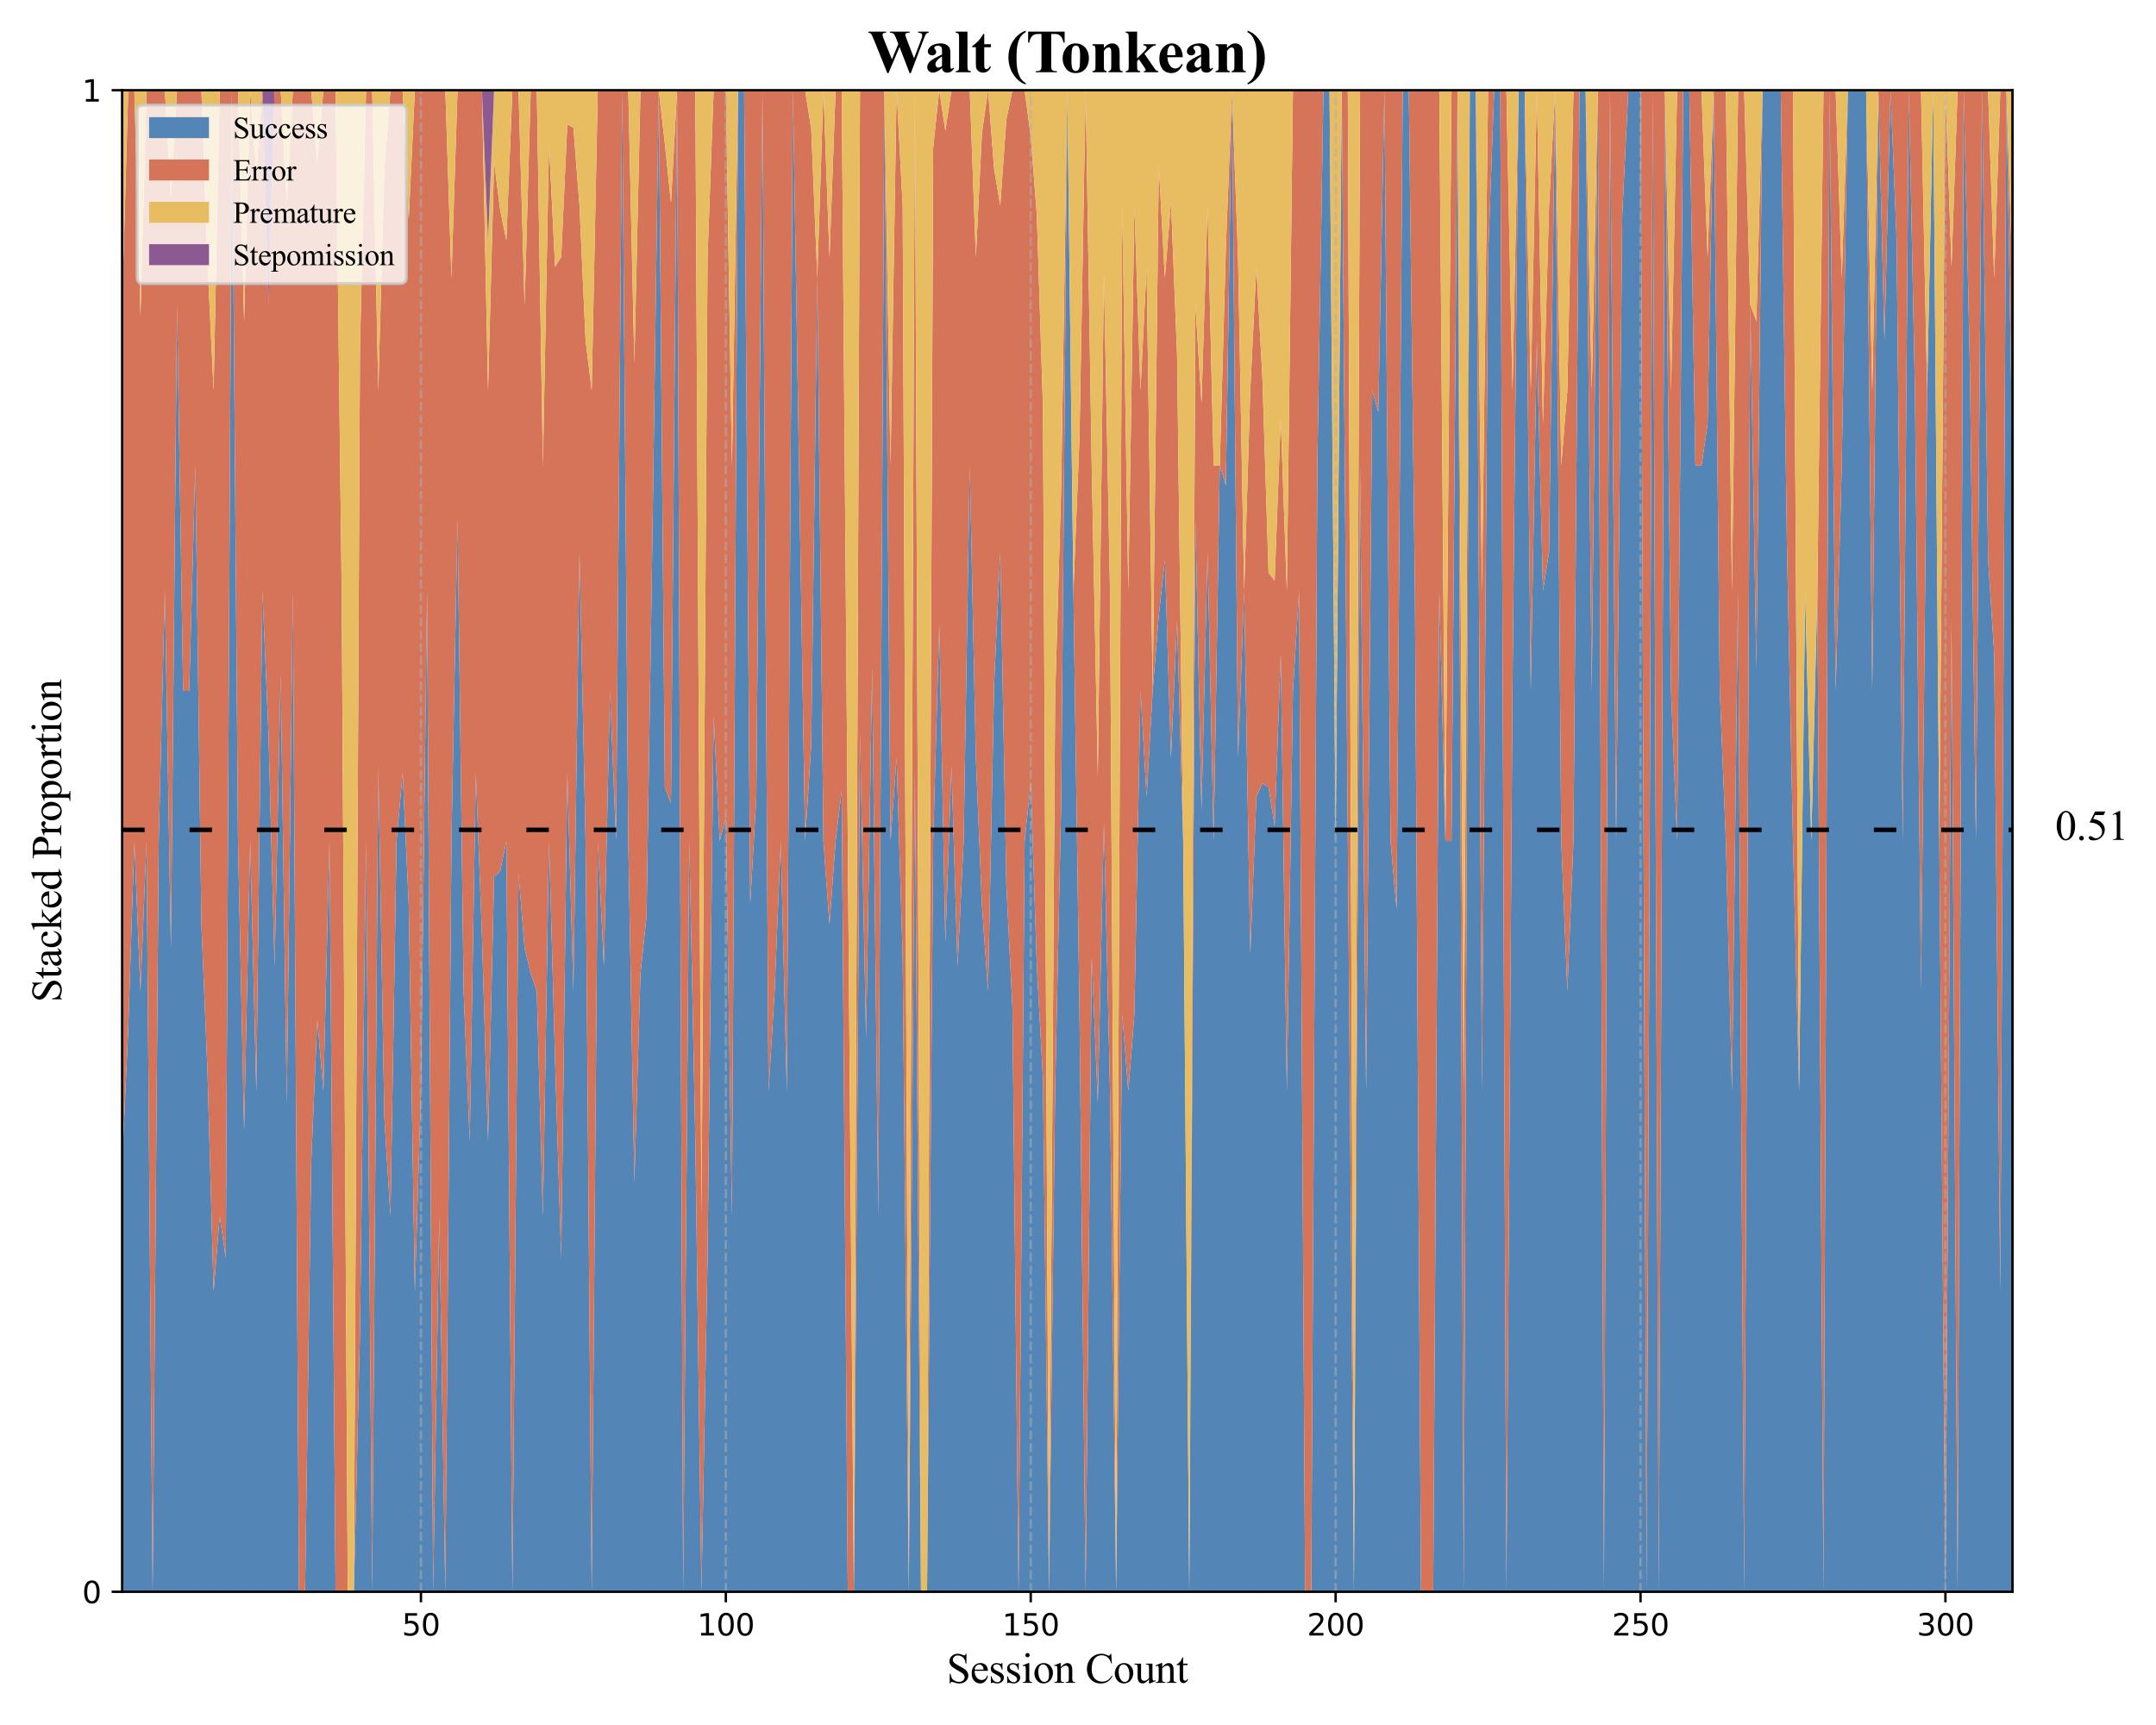 <?xml version="1.0" encoding="utf-8" standalone="no"?>
<!DOCTYPE svg PUBLIC "-//W3C//DTD SVG 1.1//EN"
  "http://www.w3.org/Graphics/SVG/1.1/DTD/svg11.dtd">
<svg xmlns:xlink="http://www.w3.org/1999/xlink" width="720pt" height="576pt" viewBox="0 0 720 576" xmlns="http://www.w3.org/2000/svg" version="1.1">
 <defs>
  <style type="text/css">*{stroke-linejoin: round; stroke-linecap: butt}</style>
 </defs>
 <g id="figure_1">
  <g id="patch_1">
   <path d="M 0 576 
L 720 576 
L 720 0 
L 0 0 
z
" style="fill: #ffffff"/>
  </g>
  <g id="axes_1">
   <g id="patch_2">
    <path d="M 40.79 531.52 
L 672.075 531.52 
L 672.075 30.12 
L 40.79 30.12 
z
" style="fill: #ffffff"/>
   </g>
   <g id="FillBetweenPolyCollection_1">
    <path d="M 40.79 388.263 
L 40.79 531.52 
L 42.826 531.52 
L 44.863 531.52 
L 46.899 531.52 
L 48.936 531.52 
L 50.972 531.52 
L 53.008 531.52 
L 55.045 531.52 
L 57.081 531.52 
L 59.118 531.52 
L 61.154 531.52 
L 63.19 531.52 
L 65.227 531.52 
L 67.263 531.52 
L 69.3 531.52 
L 71.336 531.52 
L 73.372 531.52 
L 75.409 531.52 
L 77.445 531.52 
L 79.482 531.52 
L 81.518 531.52 
L 83.554 531.52 
L 85.591 531.52 
L 87.627 531.52 
L 89.664 531.52 
L 91.7 531.52 
L 93.736 531.52 
L 95.773 531.52 
L 97.809 531.52 
L 99.846 531.52 
L 101.882 531.52 
L 103.918 531.52 
L 105.955 531.52 
L 107.991 531.52 
L 110.028 531.52 
L 112.064 531.52 
L 114.101 531.52 
L 116.137 531.52 
L 118.173 531.52 
L 120.21 531.52 
L 122.246 531.52 
L 124.283 531.52 
L 126.319 531.52 
L 128.355 531.52 
L 130.392 531.52 
L 132.428 531.52 
L 134.465 531.52 
L 136.501 531.52 
L 138.537 531.52 
L 140.574 531.52 
L 142.61 531.52 
L 144.647 531.52 
L 146.683 531.52 
L 148.719 531.52 
L 150.756 531.52 
L 152.792 531.52 
L 154.829 531.52 
L 156.865 531.52 
L 158.901 531.52 
L 160.938 531.52 
L 162.974 531.52 
L 165.011 531.52 
L 167.047 531.52 
L 169.083 531.52 
L 171.12 531.52 
L 173.156 531.52 
L 175.193 531.52 
L 177.229 531.52 
L 179.265 531.52 
L 181.302 531.52 
L 183.338 531.52 
L 185.375 531.52 
L 187.411 531.52 
L 189.447 531.52 
L 191.484 531.52 
L 193.52 531.52 
L 195.557 531.52 
L 197.593 531.52 
L 199.629 531.52 
L 201.666 531.52 
L 203.702 531.52 
L 205.739 531.52 
L 207.775 531.52 
L 209.811 531.52 
L 211.848 531.52 
L 213.884 531.52 
L 215.921 531.52 
L 217.957 531.52 
L 219.993 531.52 
L 222.03 531.52 
L 224.066 531.52 
L 226.103 531.52 
L 228.139 531.52 
L 230.175 531.52 
L 232.212 531.52 
L 234.248 531.52 
L 236.285 531.52 
L 238.321 531.52 
L 240.358 531.52 
L 242.394 531.52 
L 244.43 531.52 
L 246.467 531.52 
L 248.503 531.52 
L 250.54 531.52 
L 252.576 531.52 
L 254.612 531.52 
L 256.649 531.52 
L 258.685 531.52 
L 260.722 531.52 
L 262.758 531.52 
L 264.794 531.52 
L 266.831 531.52 
L 268.867 531.52 
L 270.904 531.52 
L 272.94 531.52 
L 274.976 531.52 
L 277.013 531.52 
L 279.049 531.52 
L 281.086 531.52 
L 283.122 531.52 
L 285.158 531.52 
L 287.195 531.52 
L 289.231 531.52 
L 291.268 531.52 
L 293.304 531.52 
L 295.34 531.52 
L 297.377 531.52 
L 299.413 531.52 
L 301.45 531.52 
L 303.486 531.52 
L 305.522 531.52 
L 307.559 531.52 
L 309.595 531.52 
L 311.632 531.52 
L 313.668 531.52 
L 315.704 531.52 
L 317.741 531.52 
L 319.777 531.52 
L 321.814 531.52 
L 323.85 531.52 
L 325.886 531.52 
L 327.923 531.52 
L 329.959 531.52 
L 331.996 531.52 
L 334.032 531.52 
L 336.068 531.52 
L 338.105 531.52 
L 340.141 531.52 
L 342.178 531.52 
L 344.214 531.52 
L 346.25 531.52 
L 348.287 531.52 
L 350.323 531.52 
L 352.36 531.52 
L 354.396 531.52 
L 356.433 531.52 
L 358.469 531.52 
L 360.505 531.52 
L 362.542 531.52 
L 364.578 531.52 
L 366.615 531.52 
L 368.651 531.52 
L 370.687 531.52 
L 372.724 531.52 
L 374.76 531.52 
L 376.797 531.52 
L 378.833 531.52 
L 380.869 531.52 
L 382.906 531.52 
L 384.942 531.52 
L 386.979 531.52 
L 389.015 531.52 
L 391.051 531.52 
L 393.088 531.52 
L 395.124 531.52 
L 397.161 531.52 
L 399.197 531.52 
L 401.233 531.52 
L 403.27 531.52 
L 405.306 531.52 
L 407.343 531.52 
L 409.379 531.52 
L 411.415 531.52 
L 413.452 531.52 
L 415.488 531.52 
L 417.525 531.52 
L 419.561 531.52 
L 421.597 531.52 
L 423.634 531.52 
L 425.67 531.52 
L 427.707 531.52 
L 429.743 531.52 
L 431.779 531.52 
L 433.816 531.52 
L 435.852 531.52 
L 437.889 531.52 
L 439.925 531.52 
L 441.961 531.52 
L 443.998 531.52 
L 446.034 531.52 
L 448.071 531.52 
L 450.107 531.52 
L 452.143 531.52 
L 454.18 531.52 
L 456.216 531.52 
L 458.253 531.52 
L 460.289 531.52 
L 462.325 531.52 
L 464.362 531.52 
L 466.398 531.52 
L 468.435 531.52 
L 470.471 531.52 
L 472.507 531.52 
L 474.544 531.52 
L 476.58 531.52 
L 478.617 531.52 
L 480.653 531.52 
L 482.69 531.52 
L 484.726 531.52 
L 486.762 531.52 
L 488.799 531.52 
L 490.835 531.52 
L 492.872 531.52 
L 494.908 531.52 
L 496.944 531.52 
L 498.981 531.52 
L 501.017 531.52 
L 503.054 531.52 
L 505.09 531.52 
L 507.126 531.52 
L 509.163 531.52 
L 511.199 531.52 
L 513.236 531.52 
L 515.272 531.52 
L 517.308 531.52 
L 519.345 531.52 
L 521.381 531.52 
L 523.418 531.52 
L 525.454 531.52 
L 527.49 531.52 
L 529.527 531.52 
L 531.563 531.52 
L 533.6 531.52 
L 535.636 531.52 
L 537.672 531.52 
L 539.709 531.52 
L 541.745 531.52 
L 543.782 531.52 
L 545.818 531.52 
L 547.854 531.52 
L 549.891 531.52 
L 551.927 531.52 
L 553.964 531.52 
L 556 531.52 
L 558.036 531.52 
L 560.073 531.52 
L 562.109 531.52 
L 564.146 531.52 
L 566.182 531.52 
L 568.218 531.52 
L 570.255 531.52 
L 572.291 531.52 
L 574.328 531.52 
L 576.364 531.52 
L 578.4 531.52 
L 580.437 531.52 
L 582.473 531.52 
L 584.51 531.52 
L 586.546 531.52 
L 588.582 531.52 
L 590.619 531.52 
L 592.655 531.52 
L 594.692 531.52 
L 596.728 531.52 
L 598.764 531.52 
L 600.801 531.52 
L 602.837 531.52 
L 604.874 531.52 
L 606.91 531.52 
L 608.947 531.52 
L 610.983 531.52 
L 613.019 531.52 
L 615.056 531.52 
L 617.092 531.52 
L 619.129 531.52 
L 621.165 531.52 
L 623.201 531.52 
L 625.238 531.52 
L 627.274 531.52 
L 629.311 531.52 
L 631.347 531.52 
L 633.383 531.52 
L 635.42 531.52 
L 637.456 531.52 
L 639.493 531.52 
L 641.529 531.52 
L 643.565 531.52 
L 645.602 531.52 
L 647.638 531.52 
L 649.675 531.52 
L 651.711 531.52 
L 653.747 531.52 
L 655.784 531.52 
L 657.82 531.52 
L 659.857 531.52 
L 661.893 531.52 
L 663.929 531.52 
L 665.966 531.52 
L 668.002 531.52 
L 670.039 531.52 
L 672.075 531.52 
L 672.075 155.47 
L 672.075 155.47 
L 670.039 30.12 
L 668.002 431.24 
L 665.966 218.145 
L 663.929 186.808 
L 661.893 30.12 
L 659.857 280.82 
L 657.82 121.284 
L 655.784 30.12 
L 653.747 531.52 
L 651.711 207.085 
L 649.675 531.52 
L 647.638 280.82 
L 645.602 30.12 
L 643.565 130.4 
L 641.529 330.96 
L 639.493 130.4 
L 637.456 30.12 
L 635.42 280.82 
L 633.383 80.26 
L 631.347 30.12 
L 629.311 113.687 
L 627.274 30.12 
L 625.238 230.68 
L 623.201 30.12 
L 621.165 30.12 
L 619.129 30.12 
L 617.092 30.12 
L 615.056 155.47 
L 613.019 230.68 
L 610.983 30.12 
L 608.947 531.52 
L 606.91 197.253 
L 604.874 280.82 
L 602.837 197.253 
L 600.801 364.387 
L 598.764 280.82 
L 596.728 180.54 
L 594.692 30.12 
L 592.655 30.12 
L 590.619 30.12 
L 588.582 30.12 
L 586.546 222.966 
L 584.51 101.749 
L 582.473 531.52 
L 580.437 197.253 
L 578.4 364.387 
L 576.364 280.82 
L 574.328 230.68 
L 572.291 30.12 
L 570.255 141.542 
L 568.218 155.47 
L 566.182 155.47 
L 564.146 30.12 
L 562.109 30.12 
L 560.073 280.82 
L 558.036 230.68 
L 556 30.12 
L 553.964 531.52 
L 551.927 30.12 
L 549.891 531.52 
L 547.854 30.12 
L 545.818 30.12 
L 543.782 30.12 
L 541.745 71.903 
L 539.709 280.82 
L 537.672 30.12 
L 535.636 531.52 
L 533.6 30.12 
L 531.563 230.68 
L 529.527 30.12 
L 527.49 30.12 
L 525.454 280.82 
L 523.418 330.96 
L 521.381 280.82 
L 519.345 30.12 
L 517.308 184.397 
L 515.272 197.253 
L 513.236 113.687 
L 511.199 230.68 
L 509.163 30.12 
L 507.126 30.12 
L 505.09 230.68 
L 503.054 531.52 
L 501.017 30.12 
L 498.981 30.12 
L 496.944 85.831 
L 494.908 364.387 
L 492.872 30.12 
L 490.835 30.12 
L 488.799 531.52 
L 486.762 30.12 
L 484.726 280.82 
L 482.69 280.82 
L 480.653 197.253 
L 478.617 531.52 
L 476.58 531.52 
L 474.544 531.52 
L 472.507 197.253 
L 470.471 30.12 
L 468.435 30.12 
L 466.398 303.611 
L 464.362 280.82 
L 462.325 30.12 
L 460.289 137.563 
L 458.253 130.4 
L 456.216 364.387 
L 454.18 155.47 
L 452.143 531.52 
L 450.107 280.82 
L 448.071 30.12 
L 446.034 280.82 
L 443.998 30.12 
L 441.961 30.12 
L 439.925 155.47 
L 437.889 531.52 
L 435.852 531.52 
L 433.816 197.253 
L 431.779 230.68 
L 429.743 364.387 
L 427.707 218.145 
L 425.67 275.704 
L 423.634 262.913 
L 421.597 261.535 
L 419.561 266.073 
L 417.525 318.425 
L 415.488 197.253 
L 413.452 252.964 
L 411.415 30.12 
L 409.379 162.067 
L 407.343 155.47 
L 405.306 280.82 
L 403.27 184.397 
L 401.233 270.374 
L 399.197 173.377 
L 397.161 531.52 
L 395.124 280.82 
L 393.088 207.085 
L 391.051 252.964 
L 389.015 186.808 
L 386.979 205.61 
L 384.942 230.68 
L 382.906 266.073 
L 380.869 230.68 
L 378.833 338.674 
L 376.797 364.387 
L 374.76 338.674 
L 372.724 531.52 
L 370.687 364.387 
L 368.651 274.705 
L 366.615 368.02 
L 364.578 319.389 
L 362.542 531.52 
L 360.505 338.674 
L 358.469 197.253 
L 356.433 30.12 
L 354.396 267.625 
L 352.36 364.387 
L 350.323 531.52 
L 348.287 359.988 
L 346.25 322.603 
L 344.214 261.535 
L 342.178 280.82 
L 340.141 531.52 
L 338.105 336.531 
L 336.068 295.567 
L 334.032 184.397 
L 331.996 228.041 
L 329.959 330.96 
L 327.923 302.309 
L 325.886 252.964 
L 323.85 155.47 
L 321.814 280.82 
L 319.777 322.603 
L 317.741 255.75 
L 315.704 314.698 
L 313.668 208.396 
L 311.632 280.82 
L 309.595 531.52 
L 307.559 531.52 
L 305.522 258.029 
L 303.486 531.52 
L 301.45 319.389 
L 299.413 252.964 
L 297.377 280.82 
L 295.34 30.12 
L 293.304 406.17 
L 291.268 222.966 
L 289.231 346.794 
L 287.195 245.006 
L 285.158 531.52 
L 283.122 531.52 
L 281.086 264.107 
L 279.049 280.82 
L 277.013 308.676 
L 274.976 280.82 
L 272.94 92.795 
L 270.904 248.679 
L 268.867 280.82 
L 266.831 155.47 
L 264.794 30.12 
L 262.758 364.387 
L 260.722 280.82 
L 258.685 330.96 
L 256.649 364.387 
L 254.612 30.12 
L 252.576 266.073 
L 250.54 301.712 
L 248.503 30.12 
L 246.467 30.12 
L 244.43 406.17 
L 242.394 272.733 
L 240.358 280.82 
L 238.321 239.037 
L 236.285 420.098 
L 234.248 531.52 
L 232.212 381.1 
L 230.175 280.82 
L 228.139 531.52 
L 226.103 30.12 
L 224.066 268.285 
L 222.03 262.913 
L 219.993 30.12 
L 217.957 173.377 
L 215.921 305.89 
L 213.884 325.061 
L 211.848 394.775 
L 209.811 280.82 
L 207.775 30.12 
L 205.739 280.82 
L 203.702 230.68 
L 201.666 322.603 
L 199.629 280.82 
L 197.593 531.52 
L 195.557 280.82 
L 193.52 184.397 
L 191.484 330.96 
L 189.447 258.029 
L 187.411 420.098 
L 185.375 354.555 
L 183.338 280.82 
L 181.302 406.17 
L 179.265 330.96 
L 177.229 325.061 
L 175.193 316.634 
L 173.156 291.72 
L 171.12 531.52 
L 169.083 280.82 
L 167.047 290.848 
L 165.011 292.758 
L 162.974 381.1 
L 160.938 312.158 
L 158.901 258.029 
L 156.865 381.1 
L 154.829 330.96 
L 152.792 173.377 
L 150.756 280.82 
L 148.719 531.52 
L 146.683 406.17 
L 144.647 531.52 
L 142.61 197.253 
L 140.574 364.387 
L 138.537 431.24 
L 136.501 302.309 
L 134.465 258.029 
L 132.428 280.82 
L 130.392 406.17 
L 128.355 373.183 
L 126.319 255.75 
L 124.283 531.52 
L 122.246 280.82 
L 120.21 445.072 
L 118.173 531.52 
L 116.137 531.52 
L 114.101 531.52 
L 112.064 531.52 
L 110.028 280.82 
L 107.991 364.387 
L 105.955 340.51 
L 103.918 388.263 
L 101.882 531.52 
L 99.846 531.52 
L 97.809 197.253 
L 95.773 368.565 
L 93.736 225.109 
L 91.7 322.603 
L 89.664 245.006 
L 87.627 197.253 
L 85.591 364.387 
L 83.554 280.82 
L 81.518 377.243 
L 79.482 280.82 
L 77.445 30.12 
L 75.409 420.098 
L 73.372 406.17 
L 71.336 431.24 
L 69.3 357.958 
L 67.263 308.676 
L 65.227 155.47 
L 63.19 230.68 
L 61.154 230.68 
L 59.118 101.749 
L 57.081 316.634 
L 55.045 197.253 
L 53.008 280.82 
L 50.972 531.52 
L 48.936 280.82 
L 46.899 330.96 
L 44.863 280.82 
L 42.826 343.495 
L 40.79 388.263 
z
" clip-path="url(#p23638eb053)" style="fill: #5386b6"/>
   </g>
   <g id="FillBetweenPolyCollection_2">
    <path d="M 40.79 101.749 
L 40.79 388.263 
L 42.826 343.495 
L 44.863 280.82 
L 46.899 330.96 
L 48.936 280.82 
L 50.972 531.52 
L 53.008 280.82 
L 55.045 197.253 
L 57.081 316.634 
L 59.118 101.749 
L 61.154 230.68 
L 63.19 230.68 
L 65.227 155.47 
L 67.263 308.676 
L 69.3 357.958 
L 71.336 431.24 
L 73.372 406.17 
L 75.409 420.098 
L 77.445 30.12 
L 79.482 280.82 
L 81.518 377.243 
L 83.554 280.82 
L 85.591 364.387 
L 87.627 197.253 
L 89.664 245.006 
L 91.7 322.603 
L 93.736 225.109 
L 95.773 368.565 
L 97.809 197.253 
L 99.846 531.52 
L 101.882 531.52 
L 103.918 388.263 
L 105.955 340.51 
L 107.991 364.387 
L 110.028 280.82 
L 112.064 531.52 
L 114.101 531.52 
L 116.137 531.52 
L 118.173 531.52 
L 120.21 445.072 
L 122.246 280.82 
L 124.283 531.52 
L 126.319 255.75 
L 128.355 373.183 
L 130.392 406.17 
L 132.428 280.82 
L 134.465 258.029 
L 136.501 302.309 
L 138.537 431.24 
L 140.574 364.387 
L 142.61 197.253 
L 144.647 531.52 
L 146.683 406.17 
L 148.719 531.52 
L 150.756 280.82 
L 152.792 173.377 
L 154.829 330.96 
L 156.865 381.1 
L 158.901 258.029 
L 160.938 312.158 
L 162.974 381.1 
L 165.011 292.758 
L 167.047 290.848 
L 169.083 280.82 
L 171.12 531.52 
L 173.156 291.72 
L 175.193 316.634 
L 177.229 325.061 
L 179.265 330.96 
L 181.302 406.17 
L 183.338 280.82 
L 185.375 354.555 
L 187.411 420.098 
L 189.447 258.029 
L 191.484 330.96 
L 193.52 184.397 
L 195.557 280.82 
L 197.593 531.52 
L 199.629 280.82 
L 201.666 322.603 
L 203.702 230.68 
L 205.739 280.82 
L 207.775 30.12 
L 209.811 280.82 
L 211.848 394.775 
L 213.884 325.061 
L 215.921 305.89 
L 217.957 173.377 
L 219.993 30.12 
L 222.03 262.913 
L 224.066 268.285 
L 226.103 30.12 
L 228.139 531.52 
L 230.175 280.82 
L 232.212 381.1 
L 234.248 531.52 
L 236.285 420.098 
L 238.321 239.037 
L 240.358 280.82 
L 242.394 272.733 
L 244.43 406.17 
L 246.467 30.12 
L 248.503 30.12 
L 250.54 301.712 
L 252.576 266.073 
L 254.612 30.12 
L 256.649 364.387 
L 258.685 330.96 
L 260.722 280.82 
L 262.758 364.387 
L 264.794 30.12 
L 266.831 155.47 
L 268.867 280.82 
L 270.904 248.679 
L 272.94 92.795 
L 274.976 280.82 
L 277.013 308.676 
L 279.049 280.82 
L 281.086 264.107 
L 283.122 531.52 
L 285.158 531.52 
L 287.195 245.006 
L 289.231 346.794 
L 291.268 222.966 
L 293.304 406.17 
L 295.34 30.12 
L 297.377 280.82 
L 299.413 252.964 
L 301.45 319.389 
L 303.486 531.52 
L 305.522 258.029 
L 307.559 531.52 
L 309.595 531.52 
L 311.632 280.82 
L 313.668 208.396 
L 315.704 314.698 
L 317.741 255.75 
L 319.777 322.603 
L 321.814 280.82 
L 323.85 155.47 
L 325.886 252.964 
L 327.923 302.309 
L 329.959 330.96 
L 331.996 228.041 
L 334.032 184.397 
L 336.068 295.567 
L 338.105 336.531 
L 340.141 531.52 
L 342.178 280.82 
L 344.214 261.535 
L 346.25 322.603 
L 348.287 359.988 
L 350.323 531.52 
L 352.36 364.387 
L 354.396 267.625 
L 356.433 30.12 
L 358.469 197.253 
L 360.505 338.674 
L 362.542 531.52 
L 364.578 319.389 
L 366.615 368.02 
L 368.651 274.705 
L 370.687 364.387 
L 372.724 531.52 
L 374.76 338.674 
L 376.797 364.387 
L 378.833 338.674 
L 380.869 230.68 
L 382.906 266.073 
L 384.942 230.68 
L 386.979 205.61 
L 389.015 186.808 
L 391.051 252.964 
L 393.088 207.085 
L 395.124 280.82 
L 397.161 531.52 
L 399.197 173.377 
L 401.233 270.374 
L 403.27 184.397 
L 405.306 280.82 
L 407.343 155.47 
L 409.379 162.067 
L 411.415 30.12 
L 413.452 252.964 
L 415.488 197.253 
L 417.525 318.425 
L 419.561 266.073 
L 421.597 261.535 
L 423.634 262.913 
L 425.67 275.704 
L 427.707 218.145 
L 429.743 364.387 
L 431.779 230.68 
L 433.816 197.253 
L 435.852 531.52 
L 437.889 531.52 
L 439.925 155.47 
L 441.961 30.12 
L 443.998 30.12 
L 446.034 280.82 
L 448.071 30.12 
L 450.107 280.82 
L 452.143 531.52 
L 454.18 155.47 
L 456.216 364.387 
L 458.253 130.4 
L 460.289 137.563 
L 462.325 30.12 
L 464.362 280.82 
L 466.398 303.611 
L 468.435 30.12 
L 470.471 30.12 
L 472.507 197.253 
L 474.544 531.52 
L 476.58 531.52 
L 478.617 531.52 
L 480.653 197.253 
L 482.69 280.82 
L 484.726 280.82 
L 486.762 30.12 
L 488.799 531.52 
L 490.835 30.12 
L 492.872 30.12 
L 494.908 364.387 
L 496.944 85.831 
L 498.981 30.12 
L 501.017 30.12 
L 503.054 531.52 
L 505.09 230.68 
L 507.126 30.12 
L 509.163 30.12 
L 511.199 230.68 
L 513.236 113.687 
L 515.272 197.253 
L 517.308 184.397 
L 519.345 30.12 
L 521.381 280.82 
L 523.418 330.96 
L 525.454 280.82 
L 527.49 30.12 
L 529.527 30.12 
L 531.563 230.68 
L 533.6 30.12 
L 535.636 531.52 
L 537.672 30.12 
L 539.709 280.82 
L 541.745 71.903 
L 543.782 30.12 
L 545.818 30.12 
L 547.854 30.12 
L 549.891 531.52 
L 551.927 30.12 
L 553.964 531.52 
L 556 30.12 
L 558.036 230.68 
L 560.073 280.82 
L 562.109 30.12 
L 564.146 30.12 
L 566.182 155.47 
L 568.218 155.47 
L 570.255 141.542 
L 572.291 30.12 
L 574.328 230.68 
L 576.364 280.82 
L 578.4 364.387 
L 580.437 197.253 
L 582.473 531.52 
L 584.51 101.749 
L 586.546 222.966 
L 588.582 30.12 
L 590.619 30.12 
L 592.655 30.12 
L 594.692 30.12 
L 596.728 180.54 
L 598.764 280.82 
L 600.801 364.387 
L 602.837 197.253 
L 604.874 280.82 
L 606.91 197.253 
L 608.947 531.52 
L 610.983 30.12 
L 613.019 230.68 
L 615.056 155.47 
L 617.092 30.12 
L 619.129 30.12 
L 621.165 30.12 
L 623.201 30.12 
L 625.238 230.68 
L 627.274 30.12 
L 629.311 113.687 
L 631.347 30.12 
L 633.383 80.26 
L 635.42 280.82 
L 637.456 30.12 
L 639.493 130.4 
L 641.529 330.96 
L 643.565 130.4 
L 645.602 30.12 
L 647.638 280.82 
L 649.675 531.52 
L 651.711 207.085 
L 653.747 531.52 
L 655.784 30.12 
L 657.82 121.284 
L 659.857 280.82 
L 661.893 30.12 
L 663.929 186.808 
L 665.966 218.145 
L 668.002 431.24 
L 670.039 30.12 
L 672.075 155.47 
L 672.075 92.795 
L 672.075 92.795 
L 670.039 30.12 
L 668.002 30.12 
L 665.966 92.795 
L 663.929 30.12 
L 661.893 30.12 
L 659.857 30.12 
L 657.82 30.12 
L 655.784 30.12 
L 653.747 30.12 
L 651.711 89.108 
L 649.675 30.12 
L 647.638 280.82 
L 645.602 30.12 
L 643.565 130.4 
L 641.529 30.12 
L 639.493 30.12 
L 637.456 30.12 
L 635.42 30.12 
L 633.383 30.12 
L 631.347 30.12 
L 629.311 30.12 
L 627.274 30.12 
L 625.238 130.4 
L 623.201 30.12 
L 621.165 30.12 
L 619.129 30.12 
L 617.092 30.12 
L 615.056 92.795 
L 613.019 30.12 
L 610.983 30.12 
L 608.947 30.12 
L 606.91 197.253 
L 604.874 280.82 
L 602.837 197.253 
L 600.801 364.387 
L 598.764 30.12 
L 596.728 30.12 
L 594.692 30.12 
L 592.655 30.12 
L 590.619 30.12 
L 588.582 30.12 
L 586.546 107.258 
L 584.51 101.749 
L 582.473 30.12 
L 580.437 30.12 
L 578.4 197.253 
L 576.364 30.12 
L 574.328 30.12 
L 572.291 30.12 
L 570.255 85.831 
L 568.218 30.12 
L 566.182 30.12 
L 564.146 30.12 
L 562.109 30.12 
L 560.073 30.12 
L 558.036 130.4 
L 556 30.12 
L 553.964 30.12 
L 551.927 30.12 
L 549.891 30.12 
L 547.854 30.12 
L 545.818 30.12 
L 543.782 30.12 
L 541.745 30.12 
L 539.709 30.12 
L 537.672 30.12 
L 535.636 30.12 
L 533.6 30.12 
L 531.563 130.4 
L 529.527 30.12 
L 527.49 30.12 
L 525.454 30.12 
L 523.418 130.4 
L 521.381 155.47 
L 519.345 30.12 
L 517.308 68.689 
L 515.272 141.542 
L 513.236 30.12 
L 511.199 130.4 
L 509.163 30.12 
L 507.126 30.12 
L 505.09 130.4 
L 503.054 30.12 
L 501.017 30.12 
L 498.981 30.12 
L 496.944 30.12 
L 494.908 197.253 
L 492.872 30.12 
L 490.835 30.12 
L 488.799 364.387 
L 486.762 30.12 
L 484.726 30.12 
L 482.69 280.82 
L 480.653 30.12 
L 478.617 30.12 
L 476.58 30.12 
L 474.544 30.12 
L 472.507 30.12 
L 470.471 30.12 
L 468.435 30.12 
L 466.398 30.12 
L 464.362 30.12 
L 462.325 30.12 
L 460.289 30.12 
L 458.253 30.12 
L 456.216 30.12 
L 454.18 30.12 
L 452.143 531.52 
L 450.107 30.12 
L 448.071 30.12 
L 446.034 280.82 
L 443.998 30.12 
L 441.961 30.12 
L 439.925 30.12 
L 437.889 30.12 
L 435.852 30.12 
L 433.816 30.12 
L 431.779 30.12 
L 429.743 197.253 
L 427.707 139.801 
L 425.67 193.842 
L 423.634 191.284 
L 421.597 126.543 
L 419.561 89.108 
L 417.525 130.4 
L 415.488 197.253 
L 413.452 85.831 
L 411.415 30.12 
L 409.379 82.899 
L 407.343 155.47 
L 405.306 155.47 
L 403.27 68.689 
L 401.233 134.578 
L 399.197 101.749 
L 397.161 531.52 
L 395.124 280.82 
L 393.088 118.602 
L 391.051 67.261 
L 389.015 92.795 
L 386.979 55.19 
L 384.942 230.68 
L 382.906 89.108 
L 380.869 130.4 
L 378.833 68.689 
L 376.797 197.253 
L 374.76 68.689 
L 372.724 531.52 
L 370.687 197.253 
L 368.651 91.266 
L 366.615 259.02 
L 364.578 155.47 
L 362.542 30.12 
L 360.505 145.828 
L 358.469 197.253 
L 356.433 30.12 
L 354.396 162.067 
L 352.36 233.068 
L 350.323 531.52 
L 348.287 135.678 
L 346.25 71.903 
L 344.214 45.548 
L 342.178 30.12 
L 340.141 30.12 
L 338.105 30.12 
L 336.068 39.951 
L 334.032 68.689 
L 331.996 56.509 
L 329.959 30.12 
L 327.923 44.446 
L 325.886 85.831 
L 323.85 30.12 
L 321.814 30.12 
L 319.777 30.12 
L 317.741 30.12 
L 315.704 43.671 
L 313.668 30.12 
L 311.632 49.405 
L 309.595 531.52 
L 307.559 531.52 
L 305.522 30.12 
L 303.486 531.52 
L 301.45 68.689 
L 299.413 30.12 
L 297.377 155.47 
L 295.34 30.12 
L 293.304 30.12 
L 291.268 30.12 
L 289.231 30.12 
L 287.195 30.12 
L 285.158 531.52 
L 283.122 280.82 
L 281.086 30.12 
L 279.049 30.12 
L 277.013 85.831 
L 274.976 30.12 
L 272.94 92.795 
L 270.904 42.976 
L 268.867 30.12 
L 266.831 30.12 
L 264.794 30.12 
L 262.758 30.12 
L 260.722 30.12 
L 258.685 30.12 
L 256.649 30.12 
L 254.612 30.12 
L 252.576 30.12 
L 250.54 30.12 
L 248.503 30.12 
L 246.467 30.12 
L 244.43 155.47 
L 242.394 30.12 
L 240.358 30.12 
L 238.321 30.12 
L 236.285 85.831 
L 234.248 406.17 
L 232.212 30.12 
L 230.175 30.12 
L 228.139 30.12 
L 226.103 30.12 
L 224.066 67.725 
L 222.03 48.027 
L 219.993 30.12 
L 217.957 30.12 
L 215.921 30.12 
L 213.884 30.12 
L 211.848 121.284 
L 209.811 30.12 
L 207.775 30.12 
L 205.739 30.12 
L 203.702 30.12 
L 201.666 30.12 
L 199.629 30.12 
L 197.593 130.4 
L 195.557 113.687 
L 193.52 68.689 
L 191.484 42.655 
L 189.447 41.515 
L 187.411 85.831 
L 185.375 89.108 
L 183.338 48.027 
L 181.302 155.47 
L 179.265 30.12 
L 177.229 30.12 
L 175.193 101.749 
L 173.156 30.12 
L 171.12 30.12 
L 169.083 80.26 
L 167.047 70.232 
L 165.011 53.996 
L 162.974 130.4 
L 160.938 30.12 
L 158.901 30.12 
L 156.865 30.12 
L 154.829 30.12 
L 152.792 30.12 
L 150.756 92.795 
L 148.719 30.12 
L 146.683 30.12 
L 144.647 30.12 
L 142.61 30.12 
L 140.574 30.12 
L 138.537 30.12 
L 136.501 73.097 
L 134.465 30.12 
L 132.428 30.12 
L 130.392 30.12 
L 128.355 56.509 
L 126.319 130.4 
L 124.283 30.12 
L 122.246 30.12 
L 120.21 116.568 
L 118.173 531.52 
L 116.137 531.52 
L 114.101 197.253 
L 112.064 30.12 
L 110.028 30.12 
L 107.991 30.12 
L 105.955 53.996 
L 103.918 30.12 
L 101.882 30.12 
L 99.846 30.12 
L 97.809 30.12 
L 95.773 67.725 
L 93.736 30.12 
L 91.7 30.12 
L 89.664 101.749 
L 87.627 30.12 
L 85.591 57.976 
L 83.554 30.12 
L 81.518 107.258 
L 79.482 30.12 
L 77.445 30.12 
L 75.409 30.12 
L 73.372 30.12 
L 71.336 130.4 
L 69.3 87.974 
L 67.263 30.12 
L 65.227 30.12 
L 63.19 30.12 
L 61.154 30.12 
L 59.118 30.12 
L 57.081 65.934 
L 55.045 30.12 
L 53.008 30.12 
L 50.972 30.12 
L 48.936 30.12 
L 46.899 105.33 
L 44.863 30.12 
L 42.826 30.12 
L 40.79 101.749 
z
" clip-path="url(#p23638eb053)" style="fill: #d57459"/>
   </g>
   <g id="FillBetweenPolyCollection_3">
    <path d="M 40.79 30.12 
L 40.79 101.749 
L 42.826 30.12 
L 44.863 30.12 
L 46.899 105.33 
L 48.936 30.12 
L 50.972 30.12 
L 53.008 30.12 
L 55.045 30.12 
L 57.081 65.934 
L 59.118 30.12 
L 61.154 30.12 
L 63.19 30.12 
L 65.227 30.12 
L 67.263 30.12 
L 69.3 87.974 
L 71.336 130.4 
L 73.372 30.12 
L 75.409 30.12 
L 77.445 30.12 
L 79.482 30.12 
L 81.518 107.258 
L 83.554 30.12 
L 85.591 57.976 
L 87.627 30.12 
L 89.664 101.749 
L 91.7 30.12 
L 93.736 30.12 
L 95.773 67.725 
L 97.809 30.12 
L 99.846 30.12 
L 101.882 30.12 
L 103.918 30.12 
L 105.955 53.996 
L 107.991 30.12 
L 110.028 30.12 
L 112.064 30.12 
L 114.101 197.253 
L 116.137 531.52 
L 118.173 531.52 
L 120.21 116.568 
L 122.246 30.12 
L 124.283 30.12 
L 126.319 130.4 
L 128.355 56.509 
L 130.392 30.12 
L 132.428 30.12 
L 134.465 30.12 
L 136.501 73.097 
L 138.537 30.12 
L 140.574 30.12 
L 142.61 30.12 
L 144.647 30.12 
L 146.683 30.12 
L 148.719 30.12 
L 150.756 92.795 
L 152.792 30.12 
L 154.829 30.12 
L 156.865 30.12 
L 158.901 30.12 
L 160.938 30.12 
L 162.974 130.4 
L 165.011 53.996 
L 167.047 70.232 
L 169.083 80.26 
L 171.12 30.12 
L 173.156 30.12 
L 175.193 101.749 
L 177.229 30.12 
L 179.265 30.12 
L 181.302 155.47 
L 183.338 48.027 
L 185.375 89.108 
L 187.411 85.831 
L 189.447 41.515 
L 191.484 42.655 
L 193.52 68.689 
L 195.557 113.687 
L 197.593 130.4 
L 199.629 30.12 
L 201.666 30.12 
L 203.702 30.12 
L 205.739 30.12 
L 207.775 30.12 
L 209.811 30.12 
L 211.848 121.284 
L 213.884 30.12 
L 215.921 30.12 
L 217.957 30.12 
L 219.993 30.12 
L 222.03 48.027 
L 224.066 67.725 
L 226.103 30.12 
L 228.139 30.12 
L 230.175 30.12 
L 232.212 30.12 
L 234.248 406.17 
L 236.285 85.831 
L 238.321 30.12 
L 240.358 30.12 
L 242.394 30.12 
L 244.43 155.47 
L 246.467 30.12 
L 248.503 30.12 
L 250.54 30.12 
L 252.576 30.12 
L 254.612 30.12 
L 256.649 30.12 
L 258.685 30.12 
L 260.722 30.12 
L 262.758 30.12 
L 264.794 30.12 
L 266.831 30.12 
L 268.867 30.12 
L 270.904 42.976 
L 272.94 92.795 
L 274.976 30.12 
L 277.013 85.831 
L 279.049 30.12 
L 281.086 30.12 
L 283.122 280.82 
L 285.158 531.52 
L 287.195 30.12 
L 289.231 30.12 
L 291.268 30.12 
L 293.304 30.12 
L 295.34 30.12 
L 297.377 155.47 
L 299.413 30.12 
L 301.45 68.689 
L 303.486 531.52 
L 305.522 30.12 
L 307.559 531.52 
L 309.595 531.52 
L 311.632 49.405 
L 313.668 30.12 
L 315.704 43.671 
L 317.741 30.12 
L 319.777 30.12 
L 321.814 30.12 
L 323.85 30.12 
L 325.886 85.831 
L 327.923 44.446 
L 329.959 30.12 
L 331.996 56.509 
L 334.032 68.689 
L 336.068 39.951 
L 338.105 30.12 
L 340.141 30.12 
L 342.178 30.12 
L 344.214 45.548 
L 346.25 71.903 
L 348.287 135.678 
L 350.323 531.52 
L 352.36 233.068 
L 354.396 162.067 
L 356.433 30.12 
L 358.469 197.253 
L 360.505 145.828 
L 362.542 30.12 
L 364.578 155.47 
L 366.615 259.02 
L 368.651 91.266 
L 370.687 197.253 
L 372.724 531.52 
L 374.76 68.689 
L 376.797 197.253 
L 378.833 68.689 
L 380.869 130.4 
L 382.906 89.108 
L 384.942 230.68 
L 386.979 55.19 
L 389.015 92.795 
L 391.051 67.261 
L 393.088 118.602 
L 395.124 280.82 
L 397.161 531.52 
L 399.197 101.749 
L 401.233 134.578 
L 403.27 68.689 
L 405.306 155.47 
L 407.343 155.47 
L 409.379 82.899 
L 411.415 30.12 
L 413.452 85.831 
L 415.488 197.253 
L 417.525 130.4 
L 419.561 89.108 
L 421.597 126.543 
L 423.634 191.284 
L 425.67 193.842 
L 427.707 139.801 
L 429.743 197.253 
L 431.779 30.12 
L 433.816 30.12 
L 435.852 30.12 
L 437.889 30.12 
L 439.925 30.12 
L 441.961 30.12 
L 443.998 30.12 
L 446.034 280.82 
L 448.071 30.12 
L 450.107 30.12 
L 452.143 531.52 
L 454.18 30.12 
L 456.216 30.12 
L 458.253 30.12 
L 460.289 30.12 
L 462.325 30.12 
L 464.362 30.12 
L 466.398 30.12 
L 468.435 30.12 
L 470.471 30.12 
L 472.507 30.12 
L 474.544 30.12 
L 476.58 30.12 
L 478.617 30.12 
L 480.653 30.12 
L 482.69 280.82 
L 484.726 30.12 
L 486.762 30.12 
L 488.799 364.387 
L 490.835 30.12 
L 492.872 30.12 
L 494.908 197.253 
L 496.944 30.12 
L 498.981 30.12 
L 501.017 30.12 
L 503.054 30.12 
L 505.09 130.4 
L 507.126 30.12 
L 509.163 30.12 
L 511.199 130.4 
L 513.236 30.12 
L 515.272 141.542 
L 517.308 68.689 
L 519.345 30.12 
L 521.381 155.47 
L 523.418 130.4 
L 525.454 30.12 
L 527.49 30.12 
L 529.527 30.12 
L 531.563 130.4 
L 533.6 30.12 
L 535.636 30.12 
L 537.672 30.12 
L 539.709 30.12 
L 541.745 30.12 
L 543.782 30.12 
L 545.818 30.12 
L 547.854 30.12 
L 549.891 30.12 
L 551.927 30.12 
L 553.964 30.12 
L 556 30.12 
L 558.036 130.4 
L 560.073 30.12 
L 562.109 30.12 
L 564.146 30.12 
L 566.182 30.12 
L 568.218 30.12 
L 570.255 85.831 
L 572.291 30.12 
L 574.328 30.12 
L 576.364 30.12 
L 578.4 197.253 
L 580.437 30.12 
L 582.473 30.12 
L 584.51 101.749 
L 586.546 107.258 
L 588.582 30.12 
L 590.619 30.12 
L 592.655 30.12 
L 594.692 30.12 
L 596.728 30.12 
L 598.764 30.12 
L 600.801 364.387 
L 602.837 197.253 
L 604.874 280.82 
L 606.91 197.253 
L 608.947 30.12 
L 610.983 30.12 
L 613.019 30.12 
L 615.056 92.795 
L 617.092 30.12 
L 619.129 30.12 
L 621.165 30.12 
L 623.201 30.12 
L 625.238 130.4 
L 627.274 30.12 
L 629.311 30.12 
L 631.347 30.12 
L 633.383 30.12 
L 635.42 30.12 
L 637.456 30.12 
L 639.493 30.12 
L 641.529 30.12 
L 643.565 130.4 
L 645.602 30.12 
L 647.638 280.82 
L 649.675 30.12 
L 651.711 89.108 
L 653.747 30.12 
L 655.784 30.12 
L 657.82 30.12 
L 659.857 30.12 
L 661.893 30.12 
L 663.929 30.12 
L 665.966 92.795 
L 668.002 30.12 
L 670.039 30.12 
L 672.075 92.795 
L 672.075 30.12 
L 672.075 30.12 
L 670.039 30.12 
L 668.002 30.12 
L 665.966 30.12 
L 663.929 30.12 
L 661.893 30.12 
L 659.857 30.12 
L 657.82 30.12 
L 655.784 30.12 
L 653.747 30.12 
L 651.711 30.12 
L 649.675 30.12 
L 647.638 30.12 
L 645.602 30.12 
L 643.565 30.12 
L 641.529 30.12 
L 639.493 30.12 
L 637.456 30.12 
L 635.42 30.12 
L 633.383 30.12 
L 631.347 30.12 
L 629.311 30.12 
L 627.274 30.12 
L 625.238 30.12 
L 623.201 30.12 
L 621.165 30.12 
L 619.129 30.12 
L 617.092 30.12 
L 615.056 30.12 
L 613.019 30.12 
L 610.983 30.12 
L 608.947 30.12 
L 606.91 30.12 
L 604.874 30.12 
L 602.837 30.12 
L 600.801 30.12 
L 598.764 30.12 
L 596.728 30.12 
L 594.692 30.12 
L 592.655 30.12 
L 590.619 30.12 
L 588.582 30.12 
L 586.546 30.12 
L 584.51 30.12 
L 582.473 30.12 
L 580.437 30.12 
L 578.4 30.12 
L 576.364 30.12 
L 574.328 30.12 
L 572.291 30.12 
L 570.255 30.12 
L 568.218 30.12 
L 566.182 30.12 
L 564.146 30.12 
L 562.109 30.12 
L 560.073 30.12 
L 558.036 30.12 
L 556 30.12 
L 553.964 30.12 
L 551.927 30.12 
L 549.891 30.12 
L 547.854 30.12 
L 545.818 30.12 
L 543.782 30.12 
L 541.745 30.12 
L 539.709 30.12 
L 537.672 30.12 
L 535.636 30.12 
L 533.6 30.12 
L 531.563 30.12 
L 529.527 30.12 
L 527.49 30.12 
L 525.454 30.12 
L 523.418 30.12 
L 521.381 30.12 
L 519.345 30.12 
L 517.308 30.12 
L 515.272 30.12 
L 513.236 30.12 
L 511.199 30.12 
L 509.163 30.12 
L 507.126 30.12 
L 505.09 30.12 
L 503.054 30.12 
L 501.017 30.12 
L 498.981 30.12 
L 496.944 30.12 
L 494.908 30.12 
L 492.872 30.12 
L 490.835 30.12 
L 488.799 30.12 
L 486.762 30.12 
L 484.726 30.12 
L 482.69 30.12 
L 480.653 30.12 
L 478.617 30.12 
L 476.58 30.12 
L 474.544 30.12 
L 472.507 30.12 
L 470.471 30.12 
L 468.435 30.12 
L 466.398 30.12 
L 464.362 30.12 
L 462.325 30.12 
L 460.289 30.12 
L 458.253 30.12 
L 456.216 30.12 
L 454.18 30.12 
L 452.143 30.12 
L 450.107 30.12 
L 448.071 30.12 
L 446.034 30.12 
L 443.998 30.12 
L 441.961 30.12 
L 439.925 30.12 
L 437.889 30.12 
L 435.852 30.12 
L 433.816 30.12 
L 431.779 30.12 
L 429.743 30.12 
L 427.707 30.12 
L 425.67 30.12 
L 423.634 30.12 
L 421.597 30.12 
L 419.561 30.12 
L 417.525 30.12 
L 415.488 30.12 
L 413.452 30.12 
L 411.415 30.12 
L 409.379 30.12 
L 407.343 30.12 
L 405.306 30.12 
L 403.27 30.12 
L 401.233 30.12 
L 399.197 30.12 
L 397.161 30.12 
L 395.124 30.12 
L 393.088 30.12 
L 391.051 30.12 
L 389.015 30.12 
L 386.979 30.12 
L 384.942 30.12 
L 382.906 30.12 
L 380.869 30.12 
L 378.833 30.12 
L 376.797 30.12 
L 374.76 30.12 
L 372.724 30.12 
L 370.687 30.12 
L 368.651 30.12 
L 366.615 30.12 
L 364.578 30.12 
L 362.542 30.12 
L 360.505 30.12 
L 358.469 30.12 
L 356.433 30.12 
L 354.396 30.12 
L 352.36 30.12 
L 350.323 30.12 
L 348.287 30.12 
L 346.25 30.12 
L 344.214 30.12 
L 342.178 30.12 
L 340.141 30.12 
L 338.105 30.12 
L 336.068 30.12 
L 334.032 30.12 
L 331.996 30.12 
L 329.959 30.12 
L 327.923 30.12 
L 325.886 30.12 
L 323.85 30.12 
L 321.814 30.12 
L 319.777 30.12 
L 317.741 30.12 
L 315.704 30.12 
L 313.668 30.12 
L 311.632 30.12 
L 309.595 30.12 
L 307.559 30.12 
L 305.522 30.12 
L 303.486 30.12 
L 301.45 30.12 
L 299.413 30.12 
L 297.377 30.12 
L 295.34 30.12 
L 293.304 30.12 
L 291.268 30.12 
L 289.231 30.12 
L 287.195 30.12 
L 285.158 30.12 
L 283.122 30.12 
L 281.086 30.12 
L 279.049 30.12 
L 277.013 30.12 
L 274.976 30.12 
L 272.94 30.12 
L 270.904 30.12 
L 268.867 30.12 
L 266.831 30.12 
L 264.794 30.12 
L 262.758 30.12 
L 260.722 30.12 
L 258.685 30.12 
L 256.649 30.12 
L 254.612 30.12 
L 252.576 30.12 
L 250.54 30.12 
L 248.503 30.12 
L 246.467 30.12 
L 244.43 30.12 
L 242.394 30.12 
L 240.358 30.12 
L 238.321 30.12 
L 236.285 30.12 
L 234.248 30.12 
L 232.212 30.12 
L 230.175 30.12 
L 228.139 30.12 
L 226.103 30.12 
L 224.066 30.12 
L 222.03 30.12 
L 219.993 30.12 
L 217.957 30.12 
L 215.921 30.12 
L 213.884 30.12 
L 211.848 30.12 
L 209.811 30.12 
L 207.775 30.12 
L 205.739 30.12 
L 203.702 30.12 
L 201.666 30.12 
L 199.629 30.12 
L 197.593 30.12 
L 195.557 30.12 
L 193.52 30.12 
L 191.484 30.12 
L 189.447 30.12 
L 187.411 30.12 
L 185.375 30.12 
L 183.338 30.12 
L 181.302 30.12 
L 179.265 30.12 
L 177.229 30.12 
L 175.193 30.12 
L 173.156 30.12 
L 171.12 30.12 
L 169.083 30.12 
L 167.047 30.12 
L 165.011 30.12 
L 162.974 80.26 
L 160.938 30.12 
L 158.901 30.12 
L 156.865 30.12 
L 154.829 30.12 
L 152.792 30.12 
L 150.756 30.12 
L 148.719 30.12 
L 146.683 30.12 
L 144.647 30.12 
L 142.61 30.12 
L 140.574 30.12 
L 138.537 30.12 
L 136.501 30.12 
L 134.465 30.12 
L 132.428 30.12 
L 130.392 30.12 
L 128.355 30.12 
L 126.319 30.12 
L 124.283 30.12 
L 122.246 30.12 
L 120.21 30.12 
L 118.173 30.12 
L 116.137 30.12 
L 114.101 30.12 
L 112.064 30.12 
L 110.028 30.12 
L 107.991 30.12 
L 105.955 30.12 
L 103.918 30.12 
L 101.882 30.12 
L 99.846 30.12 
L 97.809 30.12 
L 95.773 30.12 
L 93.736 30.12 
L 91.7 30.12 
L 89.664 101.749 
L 87.627 30.12 
L 85.591 30.12 
L 83.554 30.12 
L 81.518 30.12 
L 79.482 30.12 
L 77.445 30.12 
L 75.409 30.12 
L 73.372 30.12 
L 71.336 30.12 
L 69.3 30.12 
L 67.263 30.12 
L 65.227 30.12 
L 63.19 30.12 
L 61.154 30.12 
L 59.118 30.12 
L 57.081 30.12 
L 55.045 30.12 
L 53.008 30.12 
L 50.972 30.12 
L 48.936 30.12 
L 46.899 30.12 
L 44.863 30.12 
L 42.826 30.12 
L 40.79 30.12 
z
" clip-path="url(#p23638eb053)" style="fill: #e8bc60"/>
   </g>
   <g id="FillBetweenPolyCollection_4">
    <path d="M 40.79 30.12 
L 40.79 30.12 
L 42.826 30.12 
L 44.863 30.12 
L 46.899 30.12 
L 48.936 30.12 
L 50.972 30.12 
L 53.008 30.12 
L 55.045 30.12 
L 57.081 30.12 
L 59.118 30.12 
L 61.154 30.12 
L 63.19 30.12 
L 65.227 30.12 
L 67.263 30.12 
L 69.3 30.12 
L 71.336 30.12 
L 73.372 30.12 
L 75.409 30.12 
L 77.445 30.12 
L 79.482 30.12 
L 81.518 30.12 
L 83.554 30.12 
L 85.591 30.12 
L 87.627 30.12 
L 89.664 101.749 
L 91.7 30.12 
L 93.736 30.12 
L 95.773 30.12 
L 97.809 30.12 
L 99.846 30.12 
L 101.882 30.12 
L 103.918 30.12 
L 105.955 30.12 
L 107.991 30.12 
L 110.028 30.12 
L 112.064 30.12 
L 114.101 30.12 
L 116.137 30.12 
L 118.173 30.12 
L 120.21 30.12 
L 122.246 30.12 
L 124.283 30.12 
L 126.319 30.12 
L 128.355 30.12 
L 130.392 30.12 
L 132.428 30.12 
L 134.465 30.12 
L 136.501 30.12 
L 138.537 30.12 
L 140.574 30.12 
L 142.61 30.12 
L 144.647 30.12 
L 146.683 30.12 
L 148.719 30.12 
L 150.756 30.12 
L 152.792 30.12 
L 154.829 30.12 
L 156.865 30.12 
L 158.901 30.12 
L 160.938 30.12 
L 162.974 80.26 
L 165.011 30.12 
L 167.047 30.12 
L 169.083 30.12 
L 171.12 30.12 
L 173.156 30.12 
L 175.193 30.12 
L 177.229 30.12 
L 179.265 30.12 
L 181.302 30.12 
L 183.338 30.12 
L 185.375 30.12 
L 187.411 30.12 
L 189.447 30.12 
L 191.484 30.12 
L 193.52 30.12 
L 195.557 30.12 
L 197.593 30.12 
L 199.629 30.12 
L 201.666 30.12 
L 203.702 30.12 
L 205.739 30.12 
L 207.775 30.12 
L 209.811 30.12 
L 211.848 30.12 
L 213.884 30.12 
L 215.921 30.12 
L 217.957 30.12 
L 219.993 30.12 
L 222.03 30.12 
L 224.066 30.12 
L 226.103 30.12 
L 228.139 30.12 
L 230.175 30.12 
L 232.212 30.12 
L 234.248 30.12 
L 236.285 30.12 
L 238.321 30.12 
L 240.358 30.12 
L 242.394 30.12 
L 244.43 30.12 
L 246.467 30.12 
L 248.503 30.12 
L 250.54 30.12 
L 252.576 30.12 
L 254.612 30.12 
L 256.649 30.12 
L 258.685 30.12 
L 260.722 30.12 
L 262.758 30.12 
L 264.794 30.12 
L 266.831 30.12 
L 268.867 30.12 
L 270.904 30.12 
L 272.94 30.12 
L 274.976 30.12 
L 277.013 30.12 
L 279.049 30.12 
L 281.086 30.12 
L 283.122 30.12 
L 285.158 30.12 
L 287.195 30.12 
L 289.231 30.12 
L 291.268 30.12 
L 293.304 30.12 
L 295.34 30.12 
L 297.377 30.12 
L 299.413 30.12 
L 301.45 30.12 
L 303.486 30.12 
L 305.522 30.12 
L 307.559 30.12 
L 309.595 30.12 
L 311.632 30.12 
L 313.668 30.12 
L 315.704 30.12 
L 317.741 30.12 
L 319.777 30.12 
L 321.814 30.12 
L 323.85 30.12 
L 325.886 30.12 
L 327.923 30.12 
L 329.959 30.12 
L 331.996 30.12 
L 334.032 30.12 
L 336.068 30.12 
L 338.105 30.12 
L 340.141 30.12 
L 342.178 30.12 
L 344.214 30.12 
L 346.25 30.12 
L 348.287 30.12 
L 350.323 30.12 
L 352.36 30.12 
L 354.396 30.12 
L 356.433 30.12 
L 358.469 30.12 
L 360.505 30.12 
L 362.542 30.12 
L 364.578 30.12 
L 366.615 30.12 
L 368.651 30.12 
L 370.687 30.12 
L 372.724 30.12 
L 374.76 30.12 
L 376.797 30.12 
L 378.833 30.12 
L 380.869 30.12 
L 382.906 30.12 
L 384.942 30.12 
L 386.979 30.12 
L 389.015 30.12 
L 391.051 30.12 
L 393.088 30.12 
L 395.124 30.12 
L 397.161 30.12 
L 399.197 30.12 
L 401.233 30.12 
L 403.27 30.12 
L 405.306 30.12 
L 407.343 30.12 
L 409.379 30.12 
L 411.415 30.12 
L 413.452 30.12 
L 415.488 30.12 
L 417.525 30.12 
L 419.561 30.12 
L 421.597 30.12 
L 423.634 30.12 
L 425.67 30.12 
L 427.707 30.12 
L 429.743 30.12 
L 431.779 30.12 
L 433.816 30.12 
L 435.852 30.12 
L 437.889 30.12 
L 439.925 30.12 
L 441.961 30.12 
L 443.998 30.12 
L 446.034 30.12 
L 448.071 30.12 
L 450.107 30.12 
L 452.143 30.12 
L 454.18 30.12 
L 456.216 30.12 
L 458.253 30.12 
L 460.289 30.12 
L 462.325 30.12 
L 464.362 30.12 
L 466.398 30.12 
L 468.435 30.12 
L 470.471 30.12 
L 472.507 30.12 
L 474.544 30.12 
L 476.58 30.12 
L 478.617 30.12 
L 480.653 30.12 
L 482.69 30.12 
L 484.726 30.12 
L 486.762 30.12 
L 488.799 30.12 
L 490.835 30.12 
L 492.872 30.12 
L 494.908 30.12 
L 496.944 30.12 
L 498.981 30.12 
L 501.017 30.12 
L 503.054 30.12 
L 505.09 30.12 
L 507.126 30.12 
L 509.163 30.12 
L 511.199 30.12 
L 513.236 30.12 
L 515.272 30.12 
L 517.308 30.12 
L 519.345 30.12 
L 521.381 30.12 
L 523.418 30.12 
L 525.454 30.12 
L 527.49 30.12 
L 529.527 30.12 
L 531.563 30.12 
L 533.6 30.12 
L 535.636 30.12 
L 537.672 30.12 
L 539.709 30.12 
L 541.745 30.12 
L 543.782 30.12 
L 545.818 30.12 
L 547.854 30.12 
L 549.891 30.12 
L 551.927 30.12 
L 553.964 30.12 
L 556 30.12 
L 558.036 30.12 
L 560.073 30.12 
L 562.109 30.12 
L 564.146 30.12 
L 566.182 30.12 
L 568.218 30.12 
L 570.255 30.12 
L 572.291 30.12 
L 574.328 30.12 
L 576.364 30.12 
L 578.4 30.12 
L 580.437 30.12 
L 582.473 30.12 
L 584.51 30.12 
L 586.546 30.12 
L 588.582 30.12 
L 590.619 30.12 
L 592.655 30.12 
L 594.692 30.12 
L 596.728 30.12 
L 598.764 30.12 
L 600.801 30.12 
L 602.837 30.12 
L 604.874 30.12 
L 606.91 30.12 
L 608.947 30.12 
L 610.983 30.12 
L 613.019 30.12 
L 615.056 30.12 
L 617.092 30.12 
L 619.129 30.12 
L 621.165 30.12 
L 623.201 30.12 
L 625.238 30.12 
L 627.274 30.12 
L 629.311 30.12 
L 631.347 30.12 
L 633.383 30.12 
L 635.42 30.12 
L 637.456 30.12 
L 639.493 30.12 
L 641.529 30.12 
L 643.565 30.12 
L 645.602 30.12 
L 647.638 30.12 
L 649.675 30.12 
L 651.711 30.12 
L 653.747 30.12 
L 655.784 30.12 
L 657.82 30.12 
L 659.857 30.12 
L 661.893 30.12 
L 663.929 30.12 
L 665.966 30.12 
L 668.002 30.12 
L 670.039 30.12 
L 672.075 30.12 
L 672.075 30.12 
L 672.075 30.12 
L 670.039 30.12 
L 668.002 30.12 
L 665.966 30.12 
L 663.929 30.12 
L 661.893 30.12 
L 659.857 30.12 
L 657.82 30.12 
L 655.784 30.12 
L 653.747 30.12 
L 651.711 30.12 
L 649.675 30.12 
L 647.638 30.12 
L 645.602 30.12 
L 643.565 30.12 
L 641.529 30.12 
L 639.493 30.12 
L 637.456 30.12 
L 635.42 30.12 
L 633.383 30.12 
L 631.347 30.12 
L 629.311 30.12 
L 627.274 30.12 
L 625.238 30.12 
L 623.201 30.12 
L 621.165 30.12 
L 619.129 30.12 
L 617.092 30.12 
L 615.056 30.12 
L 613.019 30.12 
L 610.983 30.12 
L 608.947 30.12 
L 606.91 30.12 
L 604.874 30.12 
L 602.837 30.12 
L 600.801 30.12 
L 598.764 30.12 
L 596.728 30.12 
L 594.692 30.12 
L 592.655 30.12 
L 590.619 30.12 
L 588.582 30.12 
L 586.546 30.12 
L 584.51 30.12 
L 582.473 30.12 
L 580.437 30.12 
L 578.4 30.12 
L 576.364 30.12 
L 574.328 30.12 
L 572.291 30.12 
L 570.255 30.12 
L 568.218 30.12 
L 566.182 30.12 
L 564.146 30.12 
L 562.109 30.12 
L 560.073 30.12 
L 558.036 30.12 
L 556 30.12 
L 553.964 30.12 
L 551.927 30.12 
L 549.891 30.12 
L 547.854 30.12 
L 545.818 30.12 
L 543.782 30.12 
L 541.745 30.12 
L 539.709 30.12 
L 537.672 30.12 
L 535.636 30.12 
L 533.6 30.12 
L 531.563 30.12 
L 529.527 30.12 
L 527.49 30.12 
L 525.454 30.12 
L 523.418 30.12 
L 521.381 30.12 
L 519.345 30.12 
L 517.308 30.12 
L 515.272 30.12 
L 513.236 30.12 
L 511.199 30.12 
L 509.163 30.12 
L 507.126 30.12 
L 505.09 30.12 
L 503.054 30.12 
L 501.017 30.12 
L 498.981 30.12 
L 496.944 30.12 
L 494.908 30.12 
L 492.872 30.12 
L 490.835 30.12 
L 488.799 30.12 
L 486.762 30.12 
L 484.726 30.12 
L 482.69 30.12 
L 480.653 30.12 
L 478.617 30.12 
L 476.58 30.12 
L 474.544 30.12 
L 472.507 30.12 
L 470.471 30.12 
L 468.435 30.12 
L 466.398 30.12 
L 464.362 30.12 
L 462.325 30.12 
L 460.289 30.12 
L 458.253 30.12 
L 456.216 30.12 
L 454.18 30.12 
L 452.143 30.12 
L 450.107 30.12 
L 448.071 30.12 
L 446.034 30.12 
L 443.998 30.12 
L 441.961 30.12 
L 439.925 30.12 
L 437.889 30.12 
L 435.852 30.12 
L 433.816 30.12 
L 431.779 30.12 
L 429.743 30.12 
L 427.707 30.12 
L 425.67 30.12 
L 423.634 30.12 
L 421.597 30.12 
L 419.561 30.12 
L 417.525 30.12 
L 415.488 30.12 
L 413.452 30.12 
L 411.415 30.12 
L 409.379 30.12 
L 407.343 30.12 
L 405.306 30.12 
L 403.27 30.12 
L 401.233 30.12 
L 399.197 30.12 
L 397.161 30.12 
L 395.124 30.12 
L 393.088 30.12 
L 391.051 30.12 
L 389.015 30.12 
L 386.979 30.12 
L 384.942 30.12 
L 382.906 30.12 
L 380.869 30.12 
L 378.833 30.12 
L 376.797 30.12 
L 374.76 30.12 
L 372.724 30.12 
L 370.687 30.12 
L 368.651 30.12 
L 366.615 30.12 
L 364.578 30.12 
L 362.542 30.12 
L 360.505 30.12 
L 358.469 30.12 
L 356.433 30.12 
L 354.396 30.12 
L 352.36 30.12 
L 350.323 30.12 
L 348.287 30.12 
L 346.25 30.12 
L 344.214 30.12 
L 342.178 30.12 
L 340.141 30.12 
L 338.105 30.12 
L 336.068 30.12 
L 334.032 30.12 
L 331.996 30.12 
L 329.959 30.12 
L 327.923 30.12 
L 325.886 30.12 
L 323.85 30.12 
L 321.814 30.12 
L 319.777 30.12 
L 317.741 30.12 
L 315.704 30.12 
L 313.668 30.12 
L 311.632 30.12 
L 309.595 30.12 
L 307.559 30.12 
L 305.522 30.12 
L 303.486 30.12 
L 301.45 30.12 
L 299.413 30.12 
L 297.377 30.12 
L 295.34 30.12 
L 293.304 30.12 
L 291.268 30.12 
L 289.231 30.12 
L 287.195 30.12 
L 285.158 30.12 
L 283.122 30.12 
L 281.086 30.12 
L 279.049 30.12 
L 277.013 30.12 
L 274.976 30.12 
L 272.94 30.12 
L 270.904 30.12 
L 268.867 30.12 
L 266.831 30.12 
L 264.794 30.12 
L 262.758 30.12 
L 260.722 30.12 
L 258.685 30.12 
L 256.649 30.12 
L 254.612 30.12 
L 252.576 30.12 
L 250.54 30.12 
L 248.503 30.12 
L 246.467 30.12 
L 244.43 30.12 
L 242.394 30.12 
L 240.358 30.12 
L 238.321 30.12 
L 236.285 30.12 
L 234.248 30.12 
L 232.212 30.12 
L 230.175 30.12 
L 228.139 30.12 
L 226.103 30.12 
L 224.066 30.12 
L 222.03 30.12 
L 219.993 30.12 
L 217.957 30.12 
L 215.921 30.12 
L 213.884 30.12 
L 211.848 30.12 
L 209.811 30.12 
L 207.775 30.12 
L 205.739 30.12 
L 203.702 30.12 
L 201.666 30.12 
L 199.629 30.12 
L 197.593 30.12 
L 195.557 30.12 
L 193.52 30.12 
L 191.484 30.12 
L 189.447 30.12 
L 187.411 30.12 
L 185.375 30.12 
L 183.338 30.12 
L 181.302 30.12 
L 179.265 30.12 
L 177.229 30.12 
L 175.193 30.12 
L 173.156 30.12 
L 171.12 30.12 
L 169.083 30.12 
L 167.047 30.12 
L 165.011 30.12 
L 162.974 30.12 
L 160.938 30.12 
L 158.901 30.12 
L 156.865 30.12 
L 154.829 30.12 
L 152.792 30.12 
L 150.756 30.12 
L 148.719 30.12 
L 146.683 30.12 
L 144.647 30.12 
L 142.61 30.12 
L 140.574 30.12 
L 138.537 30.12 
L 136.501 30.12 
L 134.465 30.12 
L 132.428 30.12 
L 130.392 30.12 
L 128.355 30.12 
L 126.319 30.12 
L 124.283 30.12 
L 122.246 30.12 
L 120.21 30.12 
L 118.173 30.12 
L 116.137 30.12 
L 114.101 30.12 
L 112.064 30.12 
L 110.028 30.12 
L 107.991 30.12 
L 105.955 30.12 
L 103.918 30.12 
L 101.882 30.12 
L 99.846 30.12 
L 97.809 30.12 
L 95.773 30.12 
L 93.736 30.12 
L 91.7 30.12 
L 89.664 30.12 
L 87.627 30.12 
L 85.591 30.12 
L 83.554 30.12 
L 81.518 30.12 
L 79.482 30.12 
L 77.445 30.12 
L 75.409 30.12 
L 73.372 30.12 
L 71.336 30.12 
L 69.3 30.12 
L 67.263 30.12 
L 65.227 30.12 
L 63.19 30.12 
L 61.154 30.12 
L 59.118 30.12 
L 57.081 30.12 
L 55.045 30.12 
L 53.008 30.12 
L 50.972 30.12 
L 48.936 30.12 
L 46.899 30.12 
L 44.863 30.12 
L 42.826 30.12 
L 40.79 30.12 
z
" clip-path="url(#p23638eb053)" style="fill: #8d5993"/>
   </g>
   <g id="matplotlib.axis_1">
    <g id="xtick_1">
     <g id="line2d_1">
      <path d="M 140.574 531.52 
L 140.574 30.12 
" clip-path="url(#p23638eb053)" style="fill: none; stroke-dasharray: 2.96,1.28; stroke-dashoffset: 0; stroke: #b0b0b0; stroke-opacity: 0.5; stroke-width: 0.8"/>
     </g>
     <g id="line2d_2">
      <defs>
       <path id="mac5fb3efcf" d="M 0 0 
L 0 3.5 
" style="stroke: #000000; stroke-width: 0.8"/>
      </defs>
      <g>
       <use xlink:href="#mac5fb3efcf" x="140.574" y="531.52" style="stroke: #000000; stroke-width: 0.8"/>
      </g>
     </g>
     <g id="text_1">
      <!-- 50 -->
      <g transform="translate(134.211 546.118) scale(0.1 -0.1)">
       <defs>
        <path id="DejaVuSans-35" d="M 691 4666 
L 3169 4666 
L 3169 4134 
L 1269 4134 
L 1269 2991 
Q 1406 3038 1543 3061 
Q 1681 3084 1819 3084 
Q 2600 3084 3056 2656 
Q 3513 2228 3513 1497 
Q 3513 744 3044 326 
Q 2575 -91 1722 -91 
Q 1428 -91 1123 -41 
Q 819 9 494 109 
L 494 744 
Q 775 591 1075 516 
Q 1375 441 1709 441 
Q 2250 441 2565 725 
Q 2881 1009 2881 1497 
Q 2881 1984 2565 2268 
Q 2250 2553 1709 2553 
Q 1456 2553 1204 2497 
Q 953 2441 691 2322 
L 691 4666 
z
" transform="scale(0.016)"/>
        <path id="DejaVuSans-30" d="M 2034 4250 
Q 1547 4250 1301 3770 
Q 1056 3291 1056 2328 
Q 1056 1369 1301 889 
Q 1547 409 2034 409 
Q 2525 409 2770 889 
Q 3016 1369 3016 2328 
Q 3016 3291 2770 3770 
Q 2525 4250 2034 4250 
z
M 2034 4750 
Q 2819 4750 3233 4129 
Q 3647 3509 3647 2328 
Q 3647 1150 3233 529 
Q 2819 -91 2034 -91 
Q 1250 -91 836 529 
Q 422 1150 422 2328 
Q 422 3509 836 4129 
Q 1250 4750 2034 4750 
z
" transform="scale(0.016)"/>
       </defs>
       <use xlink:href="#DejaVuSans-35"/>
       <use xlink:href="#DejaVuSans-30" transform="translate(63.623 0)"/>
      </g>
     </g>
    </g>
    <g id="xtick_2">
     <g id="line2d_3">
      <path d="M 242.394 531.52 
L 242.394 30.12 
" clip-path="url(#p23638eb053)" style="fill: none; stroke-dasharray: 2.96,1.28; stroke-dashoffset: 0; stroke: #b0b0b0; stroke-opacity: 0.5; stroke-width: 0.8"/>
     </g>
     <g id="line2d_4">
      <g>
       <use xlink:href="#mac5fb3efcf" x="242.394" y="531.52" style="stroke: #000000; stroke-width: 0.8"/>
      </g>
     </g>
     <g id="text_2">
      <!-- 100 -->
      <g transform="translate(232.85 546.118) scale(0.1 -0.1)">
       <defs>
        <path id="DejaVuSans-31" d="M 794 531 
L 1825 531 
L 1825 4091 
L 703 3866 
L 703 4441 
L 1819 4666 
L 2450 4666 
L 2450 531 
L 3481 531 
L 3481 0 
L 794 0 
L 794 531 
z
" transform="scale(0.016)"/>
       </defs>
       <use xlink:href="#DejaVuSans-31"/>
       <use xlink:href="#DejaVuSans-30" transform="translate(63.623 0)"/>
       <use xlink:href="#DejaVuSans-30" transform="translate(127.246 0)"/>
      </g>
     </g>
    </g>
    <g id="xtick_3">
     <g id="line2d_5">
      <path d="M 344.214 531.52 
L 344.214 30.12 
" clip-path="url(#p23638eb053)" style="fill: none; stroke-dasharray: 2.96,1.28; stroke-dashoffset: 0; stroke: #b0b0b0; stroke-opacity: 0.5; stroke-width: 0.8"/>
     </g>
     <g id="line2d_6">
      <g>
       <use xlink:href="#mac5fb3efcf" x="344.214" y="531.52" style="stroke: #000000; stroke-width: 0.8"/>
      </g>
     </g>
     <g id="text_3">
      <!-- 150 -->
      <g transform="translate(334.67 546.118) scale(0.1 -0.1)">
       <use xlink:href="#DejaVuSans-31"/>
       <use xlink:href="#DejaVuSans-35" transform="translate(63.623 0)"/>
       <use xlink:href="#DejaVuSans-30" transform="translate(127.246 0)"/>
      </g>
     </g>
    </g>
    <g id="xtick_4">
     <g id="line2d_7">
      <path d="M 446.034 531.52 
L 446.034 30.12 
" clip-path="url(#p23638eb053)" style="fill: none; stroke-dasharray: 2.96,1.28; stroke-dashoffset: 0; stroke: #b0b0b0; stroke-opacity: 0.5; stroke-width: 0.8"/>
     </g>
     <g id="line2d_8">
      <g>
       <use xlink:href="#mac5fb3efcf" x="446.034" y="531.52" style="stroke: #000000; stroke-width: 0.8"/>
      </g>
     </g>
     <g id="text_4">
      <!-- 200 -->
      <g transform="translate(436.49 546.118) scale(0.1 -0.1)">
       <defs>
        <path id="DejaVuSans-32" d="M 1228 531 
L 3431 531 
L 3431 0 
L 469 0 
L 469 531 
Q 828 903 1448 1529 
Q 2069 2156 2228 2338 
Q 2531 2678 2651 2914 
Q 2772 3150 2772 3378 
Q 2772 3750 2511 3984 
Q 2250 4219 1831 4219 
Q 1534 4219 1204 4116 
Q 875 4013 500 3803 
L 500 4441 
Q 881 4594 1212 4672 
Q 1544 4750 1819 4750 
Q 2544 4750 2975 4387 
Q 3406 4025 3406 3419 
Q 3406 3131 3298 2873 
Q 3191 2616 2906 2266 
Q 2828 2175 2409 1742 
Q 1991 1309 1228 531 
z
" transform="scale(0.016)"/>
       </defs>
       <use xlink:href="#DejaVuSans-32"/>
       <use xlink:href="#DejaVuSans-30" transform="translate(63.623 0)"/>
       <use xlink:href="#DejaVuSans-30" transform="translate(127.246 0)"/>
      </g>
     </g>
    </g>
    <g id="xtick_5">
     <g id="line2d_9">
      <path d="M 547.854 531.52 
L 547.854 30.12 
" clip-path="url(#p23638eb053)" style="fill: none; stroke-dasharray: 2.96,1.28; stroke-dashoffset: 0; stroke: #b0b0b0; stroke-opacity: 0.5; stroke-width: 0.8"/>
     </g>
     <g id="line2d_10">
      <g>
       <use xlink:href="#mac5fb3efcf" x="547.854" y="531.52" style="stroke: #000000; stroke-width: 0.8"/>
      </g>
     </g>
     <g id="text_5">
      <!-- 250 -->
      <g transform="translate(538.311 546.118) scale(0.1 -0.1)">
       <use xlink:href="#DejaVuSans-32"/>
       <use xlink:href="#DejaVuSans-35" transform="translate(63.623 0)"/>
       <use xlink:href="#DejaVuSans-30" transform="translate(127.246 0)"/>
      </g>
     </g>
    </g>
    <g id="xtick_6">
     <g id="line2d_11">
      <path d="M 649.675 531.52 
L 649.675 30.12 
" clip-path="url(#p23638eb053)" style="fill: none; stroke-dasharray: 2.96,1.28; stroke-dashoffset: 0; stroke: #b0b0b0; stroke-opacity: 0.5; stroke-width: 0.8"/>
     </g>
     <g id="line2d_12">
      <g>
       <use xlink:href="#mac5fb3efcf" x="649.675" y="531.52" style="stroke: #000000; stroke-width: 0.8"/>
      </g>
     </g>
     <g id="text_6">
      <!-- 300 -->
      <g transform="translate(640.131 546.118) scale(0.1 -0.1)">
       <defs>
        <path id="DejaVuSans-33" d="M 2597 2516 
Q 3050 2419 3304 2112 
Q 3559 1806 3559 1356 
Q 3559 666 3084 287 
Q 2609 -91 1734 -91 
Q 1441 -91 1130 -33 
Q 819 25 488 141 
L 488 750 
Q 750 597 1062 519 
Q 1375 441 1716 441 
Q 2309 441 2620 675 
Q 2931 909 2931 1356 
Q 2931 1769 2642 2001 
Q 2353 2234 1838 2234 
L 1294 2234 
L 1294 2753 
L 1863 2753 
Q 2328 2753 2575 2939 
Q 2822 3125 2822 3475 
Q 2822 3834 2567 4026 
Q 2313 4219 1838 4219 
Q 1578 4219 1281 4162 
Q 984 4106 628 3988 
L 628 4550 
Q 988 4650 1302 4700 
Q 1616 4750 1894 4750 
Q 2613 4750 3031 4423 
Q 3450 4097 3450 3541 
Q 3450 3153 3228 2886 
Q 3006 2619 2597 2516 
z
" transform="scale(0.016)"/>
       </defs>
       <use xlink:href="#DejaVuSans-33"/>
       <use xlink:href="#DejaVuSans-30" transform="translate(63.623 0)"/>
       <use xlink:href="#DejaVuSans-30" transform="translate(127.246 0)"/>
      </g>
     </g>
    </g>
    <g id="text_7">
     <!-- Session Count -->
     <g transform="translate(316.175 561.919) scale(0.14 -0.14)">
      <defs>
       <path id="TimesNewRomanPSMT-53" d="M 2934 4334 
L 2934 2869 
L 2819 2869 
Q 2763 3291 2617 3541 
Q 2472 3791 2203 3937 
Q 1934 4084 1647 4084 
Q 1322 4084 1109 3886 
Q 897 3688 897 3434 
Q 897 3241 1031 3081 
Q 1225 2847 1953 2456 
Q 2547 2138 2764 1967 
Q 2981 1797 3098 1565 
Q 3216 1334 3216 1081 
Q 3216 600 2842 251 
Q 2469 -97 1881 -97 
Q 1697 -97 1534 -69 
Q 1438 -53 1133 45 
Q 828 144 747 144 
Q 669 144 623 97 
Q 578 50 556 -97 
L 441 -97 
L 441 1356 
L 556 1356 
Q 638 900 775 673 
Q 913 447 1195 297 
Q 1478 147 1816 147 
Q 2206 147 2432 353 
Q 2659 559 2659 841 
Q 2659 997 2573 1156 
Q 2488 1316 2306 1453 
Q 2184 1547 1640 1851 
Q 1097 2156 867 2337 
Q 638 2519 519 2737 
Q 400 2956 400 3219 
Q 400 3675 750 4004 
Q 1100 4334 1641 4334 
Q 1978 4334 2356 4169 
Q 2531 4091 2603 4091 
Q 2684 4091 2736 4139 
Q 2788 4188 2819 4334 
L 2934 4334 
z
" transform="scale(0.016)"/>
       <path id="TimesNewRomanPSMT-65" d="M 681 1784 
Q 678 1147 991 784 
Q 1303 422 1725 422 
Q 2006 422 2214 576 
Q 2422 731 2563 1106 
L 2659 1044 
Q 2594 616 2278 264 
Q 1963 -88 1488 -88 
Q 972 -88 605 314 
Q 238 716 238 1394 
Q 238 2128 614 2539 
Q 991 2950 1559 2950 
Q 2041 2950 2350 2633 
Q 2659 2316 2659 1784 
L 681 1784 
z
M 681 1966 
L 2006 1966 
Q 1991 2241 1941 2353 
Q 1863 2528 1708 2628 
Q 1553 2728 1384 2728 
Q 1125 2728 920 2526 
Q 716 2325 681 1966 
z
" transform="scale(0.016)"/>
       <path id="TimesNewRomanPSMT-73" d="M 2050 2947 
L 2050 1972 
L 1947 1972 
Q 1828 2431 1642 2597 
Q 1456 2763 1169 2763 
Q 950 2763 815 2647 
Q 681 2531 681 2391 
Q 681 2216 781 2091 
Q 878 1963 1175 1819 
L 1631 1597 
Q 2266 1288 2266 781 
Q 2266 391 1970 151 
Q 1675 -88 1309 -88 
Q 1047 -88 709 6 
Q 606 38 541 38 
Q 469 38 428 -44 
L 325 -44 
L 325 978 
L 428 978 
Q 516 541 762 319 
Q 1009 97 1316 97 
Q 1531 97 1667 223 
Q 1803 350 1803 528 
Q 1803 744 1651 891 
Q 1500 1038 1047 1263 
Q 594 1488 453 1669 
Q 313 1847 313 2119 
Q 313 2472 555 2709 
Q 797 2947 1181 2947 
Q 1350 2947 1591 2875 
Q 1750 2828 1803 2828 
Q 1853 2828 1881 2850 
Q 1909 2872 1947 2947 
L 2050 2947 
z
" transform="scale(0.016)"/>
       <path id="TimesNewRomanPSMT-69" d="M 928 4444 
Q 1059 4444 1151 4351 
Q 1244 4259 1244 4128 
Q 1244 3997 1151 3903 
Q 1059 3809 928 3809 
Q 797 3809 703 3903 
Q 609 3997 609 4128 
Q 609 4259 701 4351 
Q 794 4444 928 4444 
z
M 1188 2947 
L 1188 647 
Q 1188 378 1227 289 
Q 1266 200 1342 156 
Q 1419 113 1622 113 
L 1622 0 
L 231 0 
L 231 113 
Q 441 113 512 153 
Q 584 194 626 287 
Q 669 381 669 647 
L 669 1750 
Q 669 2216 641 2353 
Q 619 2453 572 2492 
Q 525 2531 444 2531 
Q 356 2531 231 2484 
L 188 2597 
L 1050 2947 
L 1188 2947 
z
" transform="scale(0.016)"/>
       <path id="TimesNewRomanPSMT-6f" d="M 1600 2947 
Q 2250 2947 2644 2453 
Q 2978 2031 2978 1484 
Q 2978 1100 2793 706 
Q 2609 313 2286 112 
Q 1963 -88 1566 -88 
Q 919 -88 538 428 
Q 216 863 216 1403 
Q 216 1797 411 2186 
Q 606 2575 925 2761 
Q 1244 2947 1600 2947 
z
M 1503 2744 
Q 1338 2744 1170 2645 
Q 1003 2547 900 2300 
Q 797 2053 797 1666 
Q 797 1041 1045 587 
Q 1294 134 1700 134 
Q 2003 134 2200 384 
Q 2397 634 2397 1244 
Q 2397 2006 2069 2444 
Q 1847 2744 1503 2744 
z
" transform="scale(0.016)"/>
       <path id="TimesNewRomanPSMT-6e" d="M 1034 2341 
Q 1538 2947 1994 2947 
Q 2228 2947 2397 2830 
Q 2566 2713 2666 2444 
Q 2734 2256 2734 1869 
L 2734 647 
Q 2734 375 2778 278 
Q 2813 200 2889 156 
Q 2966 113 3172 113 
L 3172 0 
L 1756 0 
L 1756 113 
L 1816 113 
Q 2016 113 2095 173 
Q 2175 234 2206 353 
Q 2219 400 2219 647 
L 2219 1819 
Q 2219 2209 2117 2386 
Q 2016 2563 1775 2563 
Q 1403 2563 1034 2156 
L 1034 647 
Q 1034 356 1069 288 
Q 1113 197 1189 155 
Q 1266 113 1500 113 
L 1500 0 
L 84 0 
L 84 113 
L 147 113 
Q 366 113 442 223 
Q 519 334 519 647 
L 519 1709 
Q 519 2225 495 2337 
Q 472 2450 423 2490 
Q 375 2531 294 2531 
Q 206 2531 84 2484 
L 38 2597 
L 900 2947 
L 1034 2947 
L 1034 2341 
z
" transform="scale(0.016)"/>
       <path id="TimesNewRomanPSMT-20" transform="scale(0.016)"/>
       <path id="TimesNewRomanPSMT-43" d="M 3853 4334 
L 3950 2894 
L 3853 2894 
Q 3659 3541 3300 3825 
Q 2941 4109 2438 4109 
Q 2016 4109 1675 3895 
Q 1334 3681 1139 3212 
Q 944 2744 944 2047 
Q 944 1472 1128 1050 
Q 1313 628 1683 403 
Q 2053 178 2528 178 
Q 2941 178 3256 354 
Q 3572 531 3950 1056 
L 4047 994 
Q 3728 428 3303 165 
Q 2878 -97 2294 -97 
Q 1241 -97 663 684 
Q 231 1266 231 2053 
Q 231 2688 515 3219 
Q 800 3750 1298 4042 
Q 1797 4334 2388 4334 
Q 2847 4334 3294 4109 
Q 3425 4041 3481 4041 
Q 3566 4041 3628 4100 
Q 3709 4184 3744 4334 
L 3853 4334 
z
" transform="scale(0.016)"/>
       <path id="TimesNewRomanPSMT-75" d="M 2709 2863 
L 2709 1128 
Q 2709 631 2732 520 
Q 2756 409 2807 365 
Q 2859 322 2928 322 
Q 3025 322 3147 375 
L 3191 266 
L 2334 -88 
L 2194 -88 
L 2194 519 
Q 1825 119 1631 15 
Q 1438 -88 1222 -88 
Q 981 -88 804 51 
Q 628 191 559 409 
Q 491 628 491 1028 
L 491 2306 
Q 491 2509 447 2587 
Q 403 2666 317 2708 
Q 231 2750 6 2747 
L 6 2863 
L 1009 2863 
L 1009 947 
Q 1009 547 1148 422 
Q 1288 297 1484 297 
Q 1619 297 1789 381 
Q 1959 466 2194 703 
L 2194 2325 
Q 2194 2569 2105 2655 
Q 2016 2741 1734 2747 
L 1734 2863 
L 2709 2863 
z
" transform="scale(0.016)"/>
       <path id="TimesNewRomanPSMT-74" d="M 1031 3803 
L 1031 2863 
L 1700 2863 
L 1700 2644 
L 1031 2644 
L 1031 788 
Q 1031 509 1111 412 
Q 1191 316 1316 316 
Q 1419 316 1516 380 
Q 1613 444 1666 569 
L 1788 569 
Q 1678 263 1478 108 
Q 1278 -47 1066 -47 
Q 922 -47 784 33 
Q 647 113 581 261 
Q 516 409 516 719 
L 516 2644 
L 63 2644 
L 63 2747 
Q 234 2816 414 2980 
Q 594 3144 734 3369 
Q 806 3488 934 3803 
L 1031 3803 
z
" transform="scale(0.016)"/>
      </defs>
      <use xlink:href="#TimesNewRomanPSMT-53"/>
      <use xlink:href="#TimesNewRomanPSMT-65" transform="translate(55.615 0)"/>
      <use xlink:href="#TimesNewRomanPSMT-73" transform="translate(100 0)"/>
      <use xlink:href="#TimesNewRomanPSMT-73" transform="translate(138.916 0)"/>
      <use xlink:href="#TimesNewRomanPSMT-69" transform="translate(177.832 0)"/>
      <use xlink:href="#TimesNewRomanPSMT-6f" transform="translate(205.615 0)"/>
      <use xlink:href="#TimesNewRomanPSMT-6e" transform="translate(255.615 0)"/>
      <use xlink:href="#TimesNewRomanPSMT-20" transform="translate(305.615 0)"/>
      <use xlink:href="#TimesNewRomanPSMT-43" transform="translate(330.615 0)"/>
      <use xlink:href="#TimesNewRomanPSMT-6f" transform="translate(397.314 0)"/>
      <use xlink:href="#TimesNewRomanPSMT-75" transform="translate(447.314 0)"/>
      <use xlink:href="#TimesNewRomanPSMT-6e" transform="translate(497.314 0)"/>
      <use xlink:href="#TimesNewRomanPSMT-74" transform="translate(547.314 0)"/>
     </g>
    </g>
   </g>
   <g id="matplotlib.axis_2">
    <g id="ytick_1">
     <g id="line2d_13">
      <path d="M 40.79 531.52 
L 672.075 531.52 
" clip-path="url(#p23638eb053)" style="fill: none; stroke-dasharray: 2.96,1.28; stroke-dashoffset: 0; stroke: #b0b0b0; stroke-opacity: 0.5; stroke-width: 0.8"/>
     </g>
     <g id="line2d_14">
      <defs>
       <path id="me19704fd4e" d="M 0 0 
L -3.5 0 
" style="stroke: #000000; stroke-width: 0.8"/>
      </defs>
      <g>
       <use xlink:href="#me19704fd4e" x="40.79" y="531.52" style="stroke: #000000; stroke-width: 0.8"/>
      </g>
     </g>
     <g id="text_8">
      <!-- 0 -->
      <g transform="translate(27.427 535.319) scale(0.1 -0.1)">
       <use xlink:href="#DejaVuSans-30"/>
      </g>
     </g>
    </g>
    <g id="ytick_2">
     <g id="line2d_15">
      <path d="M 40.79 30.12 
L 672.075 30.12 
" clip-path="url(#p23638eb053)" style="fill: none; stroke-dasharray: 2.96,1.28; stroke-dashoffset: 0; stroke: #b0b0b0; stroke-opacity: 0.5; stroke-width: 0.8"/>
     </g>
     <g id="line2d_16">
      <g>
       <use xlink:href="#me19704fd4e" x="40.79" y="30.12" style="stroke: #000000; stroke-width: 0.8"/>
      </g>
     </g>
     <g id="text_9">
      <!-- 1 -->
      <g transform="translate(27.427 33.919) scale(0.1 -0.1)">
       <use xlink:href="#DejaVuSans-31"/>
      </g>
     </g>
    </g>
    <g id="text_10">
     <!-- Stacked Proportion -->
     <g transform="translate(20.433 334.673) rotate(-90) scale(0.14 -0.14)">
      <defs>
       <path id="TimesNewRomanPSMT-61" d="M 1822 413 
Q 1381 72 1269 19 
Q 1100 -59 909 -59 
Q 613 -59 420 144 
Q 228 347 228 678 
Q 228 888 322 1041 
Q 450 1253 767 1440 
Q 1084 1628 1822 1897 
L 1822 2009 
Q 1822 2438 1686 2597 
Q 1550 2756 1291 2756 
Q 1094 2756 978 2650 
Q 859 2544 859 2406 
L 866 2225 
Q 866 2081 792 2003 
Q 719 1925 600 1925 
Q 484 1925 411 2006 
Q 338 2088 338 2228 
Q 338 2497 613 2722 
Q 888 2947 1384 2947 
Q 1766 2947 2009 2819 
Q 2194 2722 2281 2516 
Q 2338 2381 2338 1966 
L 2338 994 
Q 2338 584 2353 492 
Q 2369 400 2405 369 
Q 2441 338 2488 338 
Q 2538 338 2575 359 
Q 2641 400 2828 588 
L 2828 413 
Q 2478 -56 2159 -56 
Q 2006 -56 1915 50 
Q 1825 156 1822 413 
z
M 1822 616 
L 1822 1706 
Q 1350 1519 1213 1441 
Q 966 1303 859 1153 
Q 753 1003 753 825 
Q 753 600 887 451 
Q 1022 303 1197 303 
Q 1434 303 1822 616 
z
" transform="scale(0.016)"/>
       <path id="TimesNewRomanPSMT-63" d="M 2631 1088 
Q 2516 522 2178 217 
Q 1841 -88 1431 -88 
Q 944 -88 581 321 
Q 219 731 219 1428 
Q 219 2103 620 2525 
Q 1022 2947 1584 2947 
Q 2006 2947 2278 2723 
Q 2550 2500 2550 2259 
Q 2550 2141 2473 2067 
Q 2397 1994 2259 1994 
Q 2075 1994 1981 2113 
Q 1928 2178 1911 2362 
Q 1894 2547 1784 2644 
Q 1675 2738 1481 2738 
Q 1169 2738 978 2506 
Q 725 2200 725 1697 
Q 725 1184 976 792 
Q 1228 400 1656 400 
Q 1963 400 2206 609 
Q 2378 753 2541 1131 
L 2631 1088 
z
" transform="scale(0.016)"/>
       <path id="TimesNewRomanPSMT-6b" d="M 1047 4444 
L 1047 1594 
L 1775 2259 
Q 2006 2472 2044 2528 
Q 2069 2566 2069 2603 
Q 2069 2666 2017 2711 
Q 1966 2756 1847 2763 
L 1847 2863 
L 3091 2863 
L 3091 2763 
Q 2834 2756 2664 2684 
Q 2494 2613 2291 2428 
L 1556 1750 
L 2291 822 
Q 2597 438 2703 334 
Q 2853 188 2966 144 
Q 3044 113 3238 113 
L 3238 0 
L 1847 0 
L 1847 113 
Q 1966 116 2008 148 
Q 2050 181 2050 241 
Q 2050 313 1925 472 
L 1047 1594 
L 1047 644 
Q 1047 366 1086 278 
Q 1125 191 1197 153 
Q 1269 116 1509 113 
L 1509 0 
L 53 0 
L 53 113 
Q 272 113 381 166 
Q 447 200 481 272 
Q 528 375 528 628 
L 528 3234 
Q 528 3731 506 3842 
Q 484 3953 434 3995 
Q 384 4038 303 4038 
Q 238 4038 106 3984 
L 53 4094 
L 903 4444 
L 1047 4444 
z
" transform="scale(0.016)"/>
       <path id="TimesNewRomanPSMT-64" d="M 2222 322 
Q 2013 103 1813 7 
Q 1613 -88 1381 -88 
Q 913 -88 563 304 
Q 213 697 213 1313 
Q 213 1928 600 2439 
Q 988 2950 1597 2950 
Q 1975 2950 2222 2709 
L 2222 3238 
Q 2222 3728 2198 3840 
Q 2175 3953 2125 3993 
Q 2075 4034 2000 4034 
Q 1919 4034 1784 3984 
L 1744 4094 
L 2597 4444 
L 2738 4444 
L 2738 1134 
Q 2738 631 2761 520 
Q 2784 409 2836 365 
Q 2888 322 2956 322 
Q 3041 322 3181 375 
L 3216 266 
L 2366 -88 
L 2222 -88 
L 2222 322 
z
M 2222 541 
L 2222 2016 
Q 2203 2228 2109 2403 
Q 2016 2578 1861 2667 
Q 1706 2756 1559 2756 
Q 1284 2756 1069 2509 
Q 784 2184 784 1559 
Q 784 928 1059 592 
Q 1334 256 1672 256 
Q 1956 256 2222 541 
z
" transform="scale(0.016)"/>
       <path id="TimesNewRomanPSMT-50" d="M 1313 1984 
L 1313 750 
Q 1313 350 1400 253 
Q 1519 116 1759 116 
L 1922 116 
L 1922 0 
L 106 0 
L 106 116 
L 266 116 
Q 534 116 650 291 
Q 713 388 713 750 
L 713 3488 
Q 713 3888 628 3984 
Q 506 4122 266 4122 
L 106 4122 
L 106 4238 
L 1659 4238 
Q 2228 4238 2556 4120 
Q 2884 4003 3109 3725 
Q 3334 3447 3334 3066 
Q 3334 2547 2992 2222 
Q 2650 1897 2025 1897 
Q 1872 1897 1694 1919 
Q 1516 1941 1313 1984 
z
M 1313 2163 
Q 1478 2131 1606 2115 
Q 1734 2100 1825 2100 
Q 2150 2100 2386 2351 
Q 2622 2603 2622 3003 
Q 2622 3278 2509 3514 
Q 2397 3750 2190 3867 
Q 1984 3984 1722 3984 
Q 1563 3984 1313 3925 
L 1313 2163 
z
" transform="scale(0.016)"/>
       <path id="TimesNewRomanPSMT-72" d="M 1038 2947 
L 1038 2303 
Q 1397 2947 1775 2947 
Q 1947 2947 2059 2842 
Q 2172 2738 2172 2600 
Q 2172 2478 2090 2393 
Q 2009 2309 1897 2309 
Q 1788 2309 1652 2417 
Q 1516 2525 1450 2525 
Q 1394 2525 1328 2463 
Q 1188 2334 1038 2041 
L 1038 669 
Q 1038 431 1097 309 
Q 1138 225 1241 169 
Q 1344 113 1538 113 
L 1538 0 
L 72 0 
L 72 113 
Q 291 113 397 181 
Q 475 231 506 341 
Q 522 394 522 644 
L 522 1753 
Q 522 2253 501 2348 
Q 481 2444 426 2487 
Q 372 2531 291 2531 
Q 194 2531 72 2484 
L 41 2597 
L 906 2947 
L 1038 2947 
z
" transform="scale(0.016)"/>
       <path id="TimesNewRomanPSMT-70" d="M -6 2578 
L 875 2934 
L 994 2934 
L 994 2266 
Q 1216 2644 1439 2795 
Q 1663 2947 1909 2947 
Q 2341 2947 2628 2609 
Q 2981 2197 2981 1534 
Q 2981 794 2556 309 
Q 2206 -88 1675 -88 
Q 1444 -88 1275 -22 
Q 1150 25 994 166 
L 994 -706 
Q 994 -1000 1030 -1079 
Q 1066 -1159 1155 -1206 
Q 1244 -1253 1478 -1253 
L 1478 -1369 
L -22 -1369 
L -22 -1253 
L 56 -1253 
Q 228 -1256 350 -1188 
Q 409 -1153 442 -1076 
Q 475 -1000 475 -688 
L 475 2019 
Q 475 2297 450 2372 
Q 425 2447 370 2484 
Q 316 2522 222 2522 
Q 147 2522 31 2478 
L -6 2578 
z
M 994 2081 
L 994 1013 
Q 994 666 1022 556 
Q 1066 375 1236 237 
Q 1406 100 1666 100 
Q 1978 100 2172 344 
Q 2425 663 2425 1241 
Q 2425 1897 2138 2250 
Q 1938 2494 1663 2494 
Q 1513 2494 1366 2419 
Q 1253 2363 994 2081 
z
" transform="scale(0.016)"/>
      </defs>
      <use xlink:href="#TimesNewRomanPSMT-53"/>
      <use xlink:href="#TimesNewRomanPSMT-74" transform="translate(55.615 0)"/>
      <use xlink:href="#TimesNewRomanPSMT-61" transform="translate(83.398 0)"/>
      <use xlink:href="#TimesNewRomanPSMT-63" transform="translate(127.783 0)"/>
      <use xlink:href="#TimesNewRomanPSMT-6b" transform="translate(172.168 0)"/>
      <use xlink:href="#TimesNewRomanPSMT-65" transform="translate(222.168 0)"/>
      <use xlink:href="#TimesNewRomanPSMT-64" transform="translate(266.553 0)"/>
      <use xlink:href="#TimesNewRomanPSMT-20" transform="translate(316.553 0)"/>
      <use xlink:href="#TimesNewRomanPSMT-50" transform="translate(341.553 0)"/>
      <use xlink:href="#TimesNewRomanPSMT-72" transform="translate(397.168 0)"/>
      <use xlink:href="#TimesNewRomanPSMT-6f" transform="translate(430.469 0)"/>
      <use xlink:href="#TimesNewRomanPSMT-70" transform="translate(480.469 0)"/>
      <use xlink:href="#TimesNewRomanPSMT-6f" transform="translate(530.469 0)"/>
      <use xlink:href="#TimesNewRomanPSMT-72" transform="translate(580.469 0)"/>
      <use xlink:href="#TimesNewRomanPSMT-74" transform="translate(613.77 0)"/>
      <use xlink:href="#TimesNewRomanPSMT-69" transform="translate(641.553 0)"/>
      <use xlink:href="#TimesNewRomanPSMT-6f" transform="translate(669.336 0)"/>
      <use xlink:href="#TimesNewRomanPSMT-6e" transform="translate(719.336 0)"/>
     </g>
    </g>
   </g>
   <g id="line2d_17">
    <path d="M 40.79 277.095 
L 672.075 277.095 
" clip-path="url(#p23638eb053)" style="fill: none; stroke-dasharray: 7.5,15; stroke-dashoffset: 0; stroke: #000000; stroke-width: 1.5"/>
   </g>
   <g id="patch_3">
    <path d="M 40.79 531.52 
L 40.79 30.12 
" style="fill: none; stroke: #000000; stroke-width: 0.8; stroke-linejoin: miter; stroke-linecap: square"/>
   </g>
   <g id="patch_4">
    <path d="M 672.075 531.52 
L 672.075 30.12 
" style="fill: none; stroke: #000000; stroke-width: 0.8; stroke-linejoin: miter; stroke-linecap: square"/>
   </g>
   <g id="patch_5">
    <path d="M 40.79 531.52 
L 672.075 531.52 
" style="fill: none; stroke: #000000; stroke-width: 0.8; stroke-linejoin: miter; stroke-linecap: square"/>
   </g>
   <g id="patch_6">
    <path d="M 40.79 30.12 
L 672.075 30.12 
" style="fill: none; stroke: #000000; stroke-width: 0.8; stroke-linejoin: miter; stroke-linecap: square"/>
   </g>
   <g id="text_11">
    <!-- 0.51 -->
    <g transform="translate(686.33 280.458) scale(0.14 -0.14)">
     <defs>
      <path id="TimesNewRomanPSMT-30" d="M 231 2094 
Q 231 2819 450 3342 
Q 669 3866 1031 4122 
Q 1313 4325 1613 4325 
Q 2100 4325 2488 3828 
Q 2972 3213 2972 2159 
Q 2972 1422 2759 906 
Q 2547 391 2217 158 
Q 1888 -75 1581 -75 
Q 975 -75 572 641 
Q 231 1244 231 2094 
z
M 844 2016 
Q 844 1141 1059 588 
Q 1238 122 1591 122 
Q 1759 122 1940 273 
Q 2122 425 2216 781 
Q 2359 1319 2359 2297 
Q 2359 3022 2209 3506 
Q 2097 3866 1919 4016 
Q 1791 4119 1609 4119 
Q 1397 4119 1231 3928 
Q 1006 3669 925 3112 
Q 844 2556 844 2016 
z
" transform="scale(0.016)"/>
      <path id="TimesNewRomanPSMT-2e" d="M 800 606 
Q 947 606 1047 504 
Q 1147 403 1147 259 
Q 1147 116 1045 14 
Q 944 -88 800 -88 
Q 656 -88 554 14 
Q 453 116 453 259 
Q 453 406 554 506 
Q 656 606 800 606 
z
" transform="scale(0.016)"/>
      <path id="TimesNewRomanPSMT-35" d="M 2778 4238 
L 2534 3706 
L 1259 3706 
L 981 3138 
Q 1809 3016 2294 2522 
Q 2709 2097 2709 1522 
Q 2709 1188 2573 903 
Q 2438 619 2231 419 
Q 2025 219 1772 97 
Q 1413 -75 1034 -75 
Q 653 -75 479 54 
Q 306 184 306 341 
Q 306 428 378 495 
Q 450 563 559 563 
Q 641 563 702 538 
Q 763 513 909 409 
Q 1144 247 1384 247 
Q 1750 247 2026 523 
Q 2303 800 2303 1197 
Q 2303 1581 2056 1914 
Q 1809 2247 1375 2428 
Q 1034 2569 447 2591 
L 1259 4238 
L 2778 4238 
z
" transform="scale(0.016)"/>
      <path id="TimesNewRomanPSMT-31" d="M 750 3822 
L 1781 4325 
L 1884 4325 
L 1884 747 
Q 1884 391 1914 303 
Q 1944 216 2037 169 
Q 2131 122 2419 116 
L 2419 0 
L 825 0 
L 825 116 
Q 1125 122 1212 167 
Q 1300 213 1334 289 
Q 1369 366 1369 747 
L 1369 3034 
Q 1369 3497 1338 3628 
Q 1316 3728 1258 3775 
Q 1200 3822 1119 3822 
Q 1003 3822 797 3725 
L 750 3822 
z
" transform="scale(0.016)"/>
     </defs>
     <use xlink:href="#TimesNewRomanPSMT-30"/>
     <use xlink:href="#TimesNewRomanPSMT-2e" transform="translate(50 0)"/>
     <use xlink:href="#TimesNewRomanPSMT-35" transform="translate(75 0)"/>
     <use xlink:href="#TimesNewRomanPSMT-31" transform="translate(125 0)"/>
    </g>
   </g>
   <g id="text_12">
    <!-- Walt (Tonkean) -->
    <g transform="translate(289.836 24.12) scale(0.2 -0.2)">
     <defs>
      <path id="TimesNewRomanPS-BoldMT-57" d="M 6344 4238 
L 6344 4122 
Q 6225 4113 6144 4056 
Q 6063 4000 6000 3884 
Q 5981 3847 5803 3400 
L 4475 -97 
L 4353 -97 
L 3303 2634 
L 2147 -97 
L 2031 -97 
L 638 3363 
Q 425 3884 340 3993 
Q 256 4103 56 4122 
L 56 4238 
L 1894 4238 
L 1894 4122 
Q 1672 4116 1598 4055 
Q 1525 3994 1525 3903 
Q 1525 3784 1678 3400 
L 2509 1344 
L 3175 2950 
L 3000 3400 
Q 2856 3769 2778 3892 
Q 2700 4016 2598 4069 
Q 2497 4122 2300 4122 
L 2300 4238 
L 4353 4238 
L 4353 4122 
Q 4138 4119 4044 4088 
Q 3978 4066 3940 4014 
Q 3903 3963 3903 3897 
Q 3903 3825 4044 3456 
L 4816 1450 
L 5506 3266 
Q 5616 3547 5641 3650 
Q 5666 3753 5666 3841 
Q 5666 3969 5578 4042 
Q 5491 4116 5244 4122 
L 5244 4238 
L 6344 4238 
z
" transform="scale(0.016)"/>
      <path id="TimesNewRomanPS-BoldMT-61" d="M 1828 431 
Q 1294 -41 869 -41 
Q 619 -41 453 123 
Q 288 288 288 534 
Q 288 869 575 1136 
Q 863 1403 1828 1847 
L 1828 2141 
Q 1828 2472 1792 2558 
Q 1756 2644 1656 2708 
Q 1556 2772 1431 2772 
Q 1228 2772 1097 2681 
Q 1016 2625 1016 2550 
Q 1016 2484 1103 2388 
Q 1222 2253 1222 2128 
Q 1222 1975 1108 1867 
Q 994 1759 809 1759 
Q 613 1759 480 1878 
Q 347 1997 347 2156 
Q 347 2381 525 2586 
Q 703 2791 1022 2900 
Q 1341 3009 1684 3009 
Q 2100 3009 2342 2832 
Q 2584 2656 2656 2450 
Q 2700 2319 2700 1847 
L 2700 713 
Q 2700 513 2715 461 
Q 2731 409 2762 384 
Q 2794 359 2834 359 
Q 2916 359 3000 475 
L 3094 400 
Q 2938 169 2770 64 
Q 2603 -41 2391 -41 
Q 2141 -41 2000 76 
Q 1859 194 1828 431 
z
M 1828 659 
L 1828 1638 
Q 1450 1416 1266 1163 
Q 1144 994 1144 822 
Q 1144 678 1247 569 
Q 1325 484 1466 484 
Q 1622 484 1828 659 
z
" transform="scale(0.016)"/>
      <path id="TimesNewRomanPS-BoldMT-6c" d="M 1359 4238 
L 1359 606 
Q 1359 297 1431 211 
Q 1503 125 1713 113 
L 1713 0 
L 134 0 
L 134 113 
Q 328 119 422 225 
Q 484 297 484 606 
L 484 3631 
Q 484 3938 412 4023 
Q 341 4109 134 4122 
L 134 4238 
L 1359 4238 
z
" transform="scale(0.016)"/>
      <path id="TimesNewRomanPS-BoldMT-74" d="M 1375 3991 
L 1375 2922 
L 2069 2922 
L 2069 2613 
L 1375 2613 
L 1375 809 
Q 1375 556 1398 482 
Q 1422 409 1481 364 
Q 1541 319 1591 319 
Q 1794 319 1975 628 
L 2069 559 
Q 1816 -41 1247 -41 
Q 969 -41 776 114 
Q 584 269 531 459 
Q 500 566 500 1034 
L 500 2613 
L 119 2613 
L 119 2722 
Q 513 3000 789 3306 
Q 1066 3613 1272 3991 
L 1375 3991 
z
" transform="scale(0.016)"/>
      <path id="TimesNewRomanPS-BoldMT-20" transform="scale(0.016)"/>
      <path id="TimesNewRomanPS-BoldMT-28" d="M 2056 4334 
L 2056 4191 
Q 1731 3978 1578 3775 
Q 1366 3494 1247 3053 
Q 1097 2506 1097 1525 
Q 1097 600 1233 87 
Q 1369 -425 1603 -741 
Q 1766 -959 2056 -1125 
L 2056 -1281 
Q 1303 -1028 779 -248 
Q 256 531 256 1544 
Q 256 2544 778 3314 
Q 1300 4084 2056 4334 
z
" transform="scale(0.016)"/>
      <path id="TimesNewRomanPS-BoldMT-54" d="M 4038 4238 
L 4038 3091 
L 3925 3091 
Q 3825 3488 3703 3661 
Q 3581 3834 3369 3938 
Q 3250 3994 2953 3994 
L 2638 3994 
L 2638 725 
Q 2638 400 2673 319 
Q 2709 238 2814 177 
Q 2919 116 3100 116 
L 3241 116 
L 3241 0 
L 1022 0 
L 1022 116 
L 1163 116 
Q 1347 116 1459 181 
Q 1541 225 1588 331 
Q 1622 406 1622 725 
L 1622 3994 
L 1316 3994 
Q 888 3994 694 3813 
Q 422 3559 350 3091 
L 231 3091 
L 231 4238 
L 4038 4238 
z
" transform="scale(0.016)"/>
      <path id="TimesNewRomanPS-BoldMT-6f" d="M 1594 3009 
Q 1975 3009 2303 2812 
Q 2631 2616 2801 2253 
Q 2972 1891 2972 1459 
Q 2972 838 2656 419 
Q 2275 -88 1603 -88 
Q 944 -88 587 375 
Q 231 838 231 1447 
Q 231 2075 595 2542 
Q 959 3009 1594 3009 
z
M 1606 2788 
Q 1447 2788 1333 2667 
Q 1219 2547 1183 2192 
Q 1147 1838 1147 1206 
Q 1147 872 1191 581 
Q 1225 359 1337 243 
Q 1450 128 1594 128 
Q 1734 128 1828 206 
Q 1950 313 1991 503 
Q 2053 800 2053 1703 
Q 2053 2234 1993 2432 
Q 1934 2631 1819 2722 
Q 1738 2788 1606 2788 
z
" transform="scale(0.016)"/>
      <path id="TimesNewRomanPS-BoldMT-6e" d="M 1409 2922 
L 1409 2544 
Q 1634 2788 1840 2898 
Q 2047 3009 2284 3009 
Q 2569 3009 2756 2851 
Q 2944 2694 3006 2459 
Q 3056 2281 3056 1775 
L 3056 638 
Q 3056 300 3117 217 
Q 3178 134 3372 113 
L 3372 0 
L 1894 0 
L 1894 113 
Q 2059 134 2131 250 
Q 2181 328 2181 638 
L 2181 1938 
Q 2181 2297 2153 2390 
Q 2125 2484 2058 2536 
Q 1991 2588 1909 2588 
Q 1641 2588 1409 2203 
L 1409 638 
Q 1409 309 1470 221 
Q 1531 134 1697 113 
L 1697 0 
L 219 0 
L 219 113 
Q 403 131 481 231 
Q 534 300 534 638 
L 534 2288 
Q 534 2619 473 2700 
Q 413 2781 219 2806 
L 219 2922 
L 1409 2922 
z
" transform="scale(0.016)"/>
      <path id="TimesNewRomanPS-BoldMT-6b" d="M 1403 4238 
L 1403 1450 
L 2081 2116 
Q 2291 2319 2342 2409 
Q 2394 2500 2394 2584 
Q 2394 2669 2325 2725 
Q 2256 2781 2056 2806 
L 2056 2922 
L 3366 2922 
L 3366 2806 
Q 3178 2797 3037 2717 
Q 2897 2638 2488 2238 
L 2169 1925 
L 2856 919 
Q 3272 306 3350 231 
Q 3456 125 3619 113 
L 3619 0 
L 2109 0 
L 2109 113 
Q 2209 113 2254 150 
Q 2300 188 2300 231 
Q 2300 303 2169 497 
L 1591 1344 
L 1403 1159 
L 1403 634 
Q 1403 300 1465 217 
Q 1528 134 1722 113 
L 1722 0 
L 213 0 
L 213 113 
Q 397 131 475 231 
Q 528 300 528 634 
L 528 3603 
Q 528 3934 467 4015 
Q 406 4097 213 4122 
L 213 4238 
L 1403 4238 
z
" transform="scale(0.016)"/>
      <path id="TimesNewRomanPS-BoldMT-65" d="M 2691 1566 
L 1088 1566 
Q 1116 984 1397 647 
Q 1613 388 1916 388 
Q 2103 388 2256 492 
Q 2409 597 2584 869 
L 2691 800 
Q 2453 316 2165 114 
Q 1878 -88 1500 -88 
Q 850 -88 516 413 
Q 247 816 247 1413 
Q 247 2144 642 2576 
Q 1038 3009 1569 3009 
Q 2013 3009 2339 2645 
Q 2666 2281 2691 1566 
z
M 1922 1775 
Q 1922 2278 1867 2465 
Q 1813 2653 1697 2750 
Q 1631 2806 1522 2806 
Q 1359 2806 1256 2647 
Q 1072 2369 1072 1884 
L 1072 1775 
L 1922 1775 
z
" transform="scale(0.016)"/>
      <path id="TimesNewRomanPS-BoldMT-29" d="M 78 -1281 
L 78 -1138 
Q 403 -922 556 -719 
Q 766 -438 888 0 
Q 1038 550 1038 1531 
Q 1038 2456 902 2967 
Q 766 3478 531 3794 
Q 369 4013 78 4178 
L 78 4334 
Q 831 4081 1354 3301 
Q 1878 2522 1878 1509 
Q 1878 513 1354 -257 
Q 831 -1028 78 -1281 
z
" transform="scale(0.016)"/>
     </defs>
     <use xlink:href="#TimesNewRomanPS-BoldMT-57"/>
     <use xlink:href="#TimesNewRomanPS-BoldMT-61" transform="translate(94.5 0)"/>
     <use xlink:href="#TimesNewRomanPS-BoldMT-6c" transform="translate(144.5 0)"/>
     <use xlink:href="#TimesNewRomanPS-BoldMT-74" transform="translate(172.283 0)"/>
     <use xlink:href="#TimesNewRomanPS-BoldMT-20" transform="translate(205.584 0)"/>
     <use xlink:href="#TimesNewRomanPS-BoldMT-28" transform="translate(230.584 0)"/>
     <use xlink:href="#TimesNewRomanPS-BoldMT-54" transform="translate(263.885 0)"/>
     <use xlink:href="#TimesNewRomanPS-BoldMT-6f" transform="translate(321.459 0)"/>
     <use xlink:href="#TimesNewRomanPS-BoldMT-6e" transform="translate(371.459 0)"/>
     <use xlink:href="#TimesNewRomanPS-BoldMT-6b" transform="translate(427.074 0)"/>
     <use xlink:href="#TimesNewRomanPS-BoldMT-65" transform="translate(482.689 0)"/>
     <use xlink:href="#TimesNewRomanPS-BoldMT-61" transform="translate(527.074 0)"/>
     <use xlink:href="#TimesNewRomanPS-BoldMT-6e" transform="translate(577.074 0)"/>
     <use xlink:href="#TimesNewRomanPS-BoldMT-29" transform="translate(632.689 0)"/>
    </g>
   </g>
   <g id="legend_1">
    <g id="patch_7">
     <path d="M 47.79 94.676 
L 133.687 94.676 
Q 135.687 94.676 135.687 92.676 
L 135.687 37.12 
Q 135.687 35.12 133.687 35.12 
L 47.79 35.12 
Q 45.79 35.12 45.79 37.12 
L 45.79 92.676 
Q 45.79 94.676 47.79 94.676 
z
" style="fill: #ffffff; opacity: 0.8; stroke: #cccccc; stroke-linejoin: miter"/>
    </g>
    <g id="patch_8">
     <path d="M 49.79 46.12 
L 69.79 46.12 
L 69.79 39.12 
L 49.79 39.12 
z
" style="fill: #5386b6"/>
    </g>
    <g id="text_13">
     <!-- Success -->
     <g transform="translate(77.79 46.12) scale(0.1 -0.1)">
      <use xlink:href="#TimesNewRomanPSMT-53"/>
      <use xlink:href="#TimesNewRomanPSMT-75" transform="translate(55.615 0)"/>
      <use xlink:href="#TimesNewRomanPSMT-63" transform="translate(105.615 0)"/>
      <use xlink:href="#TimesNewRomanPSMT-63" transform="translate(150 0)"/>
      <use xlink:href="#TimesNewRomanPSMT-65" transform="translate(194.385 0)"/>
      <use xlink:href="#TimesNewRomanPSMT-73" transform="translate(238.77 0)"/>
      <use xlink:href="#TimesNewRomanPSMT-73" transform="translate(277.686 0)"/>
     </g>
    </g>
    <g id="patch_9">
     <path d="M 49.79 60.259 
L 69.79 60.259 
L 69.79 53.259 
L 49.79 53.259 
z
" style="fill: #d57459"/>
    </g>
    <g id="text_14">
     <!-- Error -->
     <g transform="translate(77.79 60.259) scale(0.1 -0.1)">
      <defs>
       <path id="TimesNewRomanPSMT-45" d="M 1338 4006 
L 1338 2331 
L 2269 2331 
Q 2631 2331 2753 2441 
Q 2916 2584 2934 2947 
L 3050 2947 
L 3050 1472 
L 2934 1472 
Q 2891 1781 2847 1869 
Q 2791 1978 2662 2040 
Q 2534 2103 2269 2103 
L 1338 2103 
L 1338 706 
Q 1338 425 1363 364 
Q 1388 303 1450 267 
Q 1513 231 1688 231 
L 2406 231 
Q 2766 231 2928 281 
Q 3091 331 3241 478 
Q 3434 672 3638 1063 
L 3763 1063 
L 3397 0 
L 131 0 
L 131 116 
L 281 116 
Q 431 116 566 188 
Q 666 238 702 338 
Q 738 438 738 747 
L 738 3500 
Q 738 3903 656 3997 
Q 544 4122 281 4122 
L 131 4122 
L 131 4238 
L 3397 4238 
L 3444 3309 
L 3322 3309 
Q 3256 3644 3176 3769 
Q 3097 3894 2941 3959 
Q 2816 4006 2500 4006 
L 1338 4006 
z
" transform="scale(0.016)"/>
      </defs>
      <use xlink:href="#TimesNewRomanPSMT-45"/>
      <use xlink:href="#TimesNewRomanPSMT-72" transform="translate(61.084 0)"/>
      <use xlink:href="#TimesNewRomanPSMT-72" transform="translate(94.385 0)"/>
      <use xlink:href="#TimesNewRomanPSMT-6f" transform="translate(127.686 0)"/>
      <use xlink:href="#TimesNewRomanPSMT-72" transform="translate(177.686 0)"/>
     </g>
    </g>
    <g id="patch_10">
     <path d="M 49.79 74.398 
L 69.79 74.398 
L 69.79 67.398 
L 49.79 67.398 
z
" style="fill: #e8bc60"/>
    </g>
    <g id="text_15">
     <!-- Premature -->
     <g transform="translate(77.79 74.398) scale(0.1 -0.1)">
      <defs>
       <path id="TimesNewRomanPSMT-6d" d="M 1050 2338 
Q 1363 2650 1419 2697 
Q 1559 2816 1721 2881 
Q 1884 2947 2044 2947 
Q 2313 2947 2506 2790 
Q 2700 2634 2766 2338 
Q 3088 2713 3309 2830 
Q 3531 2947 3766 2947 
Q 3994 2947 4170 2830 
Q 4347 2713 4450 2447 
Q 4519 2266 4519 1878 
L 4519 647 
Q 4519 378 4559 278 
Q 4591 209 4675 161 
Q 4759 113 4950 113 
L 4950 0 
L 3538 0 
L 3538 113 
L 3597 113 
Q 3781 113 3884 184 
Q 3956 234 3988 344 
Q 4000 397 4000 647 
L 4000 1878 
Q 4000 2228 3916 2372 
Q 3794 2572 3525 2572 
Q 3359 2572 3192 2489 
Q 3025 2406 2788 2181 
L 2781 2147 
L 2788 2013 
L 2788 647 
Q 2788 353 2820 281 
Q 2853 209 2943 161 
Q 3034 113 3253 113 
L 3253 0 
L 1806 0 
L 1806 113 
Q 2044 113 2133 169 
Q 2222 225 2256 338 
Q 2272 391 2272 647 
L 2272 1878 
Q 2272 2228 2169 2381 
Q 2031 2581 1784 2581 
Q 1616 2581 1450 2491 
Q 1191 2353 1050 2181 
L 1050 647 
Q 1050 366 1089 281 
Q 1128 197 1204 155 
Q 1281 113 1516 113 
L 1516 0 
L 100 0 
L 100 113 
Q 297 113 375 155 
Q 453 197 493 289 
Q 534 381 534 647 
L 534 1741 
Q 534 2213 506 2350 
Q 484 2453 437 2492 
Q 391 2531 309 2531 
Q 222 2531 100 2484 
L 53 2597 
L 916 2947 
L 1050 2947 
L 1050 2338 
z
" transform="scale(0.016)"/>
      </defs>
      <use xlink:href="#TimesNewRomanPSMT-50"/>
      <use xlink:href="#TimesNewRomanPSMT-72" transform="translate(55.615 0)"/>
      <use xlink:href="#TimesNewRomanPSMT-65" transform="translate(88.916 0)"/>
      <use xlink:href="#TimesNewRomanPSMT-6d" transform="translate(133.301 0)"/>
      <use xlink:href="#TimesNewRomanPSMT-61" transform="translate(211.084 0)"/>
      <use xlink:href="#TimesNewRomanPSMT-74" transform="translate(255.469 0)"/>
      <use xlink:href="#TimesNewRomanPSMT-75" transform="translate(283.252 0)"/>
      <use xlink:href="#TimesNewRomanPSMT-72" transform="translate(333.252 0)"/>
      <use xlink:href="#TimesNewRomanPSMT-65" transform="translate(366.553 0)"/>
     </g>
    </g>
    <g id="patch_11">
     <path d="M 49.79 88.537 
L 69.79 88.537 
L 69.79 81.537 
L 49.79 81.537 
z
" style="fill: #8d5993"/>
    </g>
    <g id="text_16">
     <!-- Stepomission -->
     <g transform="translate(77.79 88.537) scale(0.1 -0.1)">
      <use xlink:href="#TimesNewRomanPSMT-53"/>
      <use xlink:href="#TimesNewRomanPSMT-74" transform="translate(55.615 0)"/>
      <use xlink:href="#TimesNewRomanPSMT-65" transform="translate(83.398 0)"/>
      <use xlink:href="#TimesNewRomanPSMT-70" transform="translate(127.783 0)"/>
      <use xlink:href="#TimesNewRomanPSMT-6f" transform="translate(177.783 0)"/>
      <use xlink:href="#TimesNewRomanPSMT-6d" transform="translate(227.783 0)"/>
      <use xlink:href="#TimesNewRomanPSMT-69" transform="translate(305.566 0)"/>
      <use xlink:href="#TimesNewRomanPSMT-73" transform="translate(333.35 0)"/>
      <use xlink:href="#TimesNewRomanPSMT-73" transform="translate(372.266 0)"/>
      <use xlink:href="#TimesNewRomanPSMT-69" transform="translate(411.182 0)"/>
      <use xlink:href="#TimesNewRomanPSMT-6f" transform="translate(438.965 0)"/>
      <use xlink:href="#TimesNewRomanPSMT-6e" transform="translate(488.965 0)"/>
     </g>
    </g>
   </g>
  </g>
 </g>
 <defs>
  <clipPath id="p23638eb053">
   <rect x="40.79" y="30.12" width="631.285" height="501.4"/>
  </clipPath>
 </defs>
</svg>
